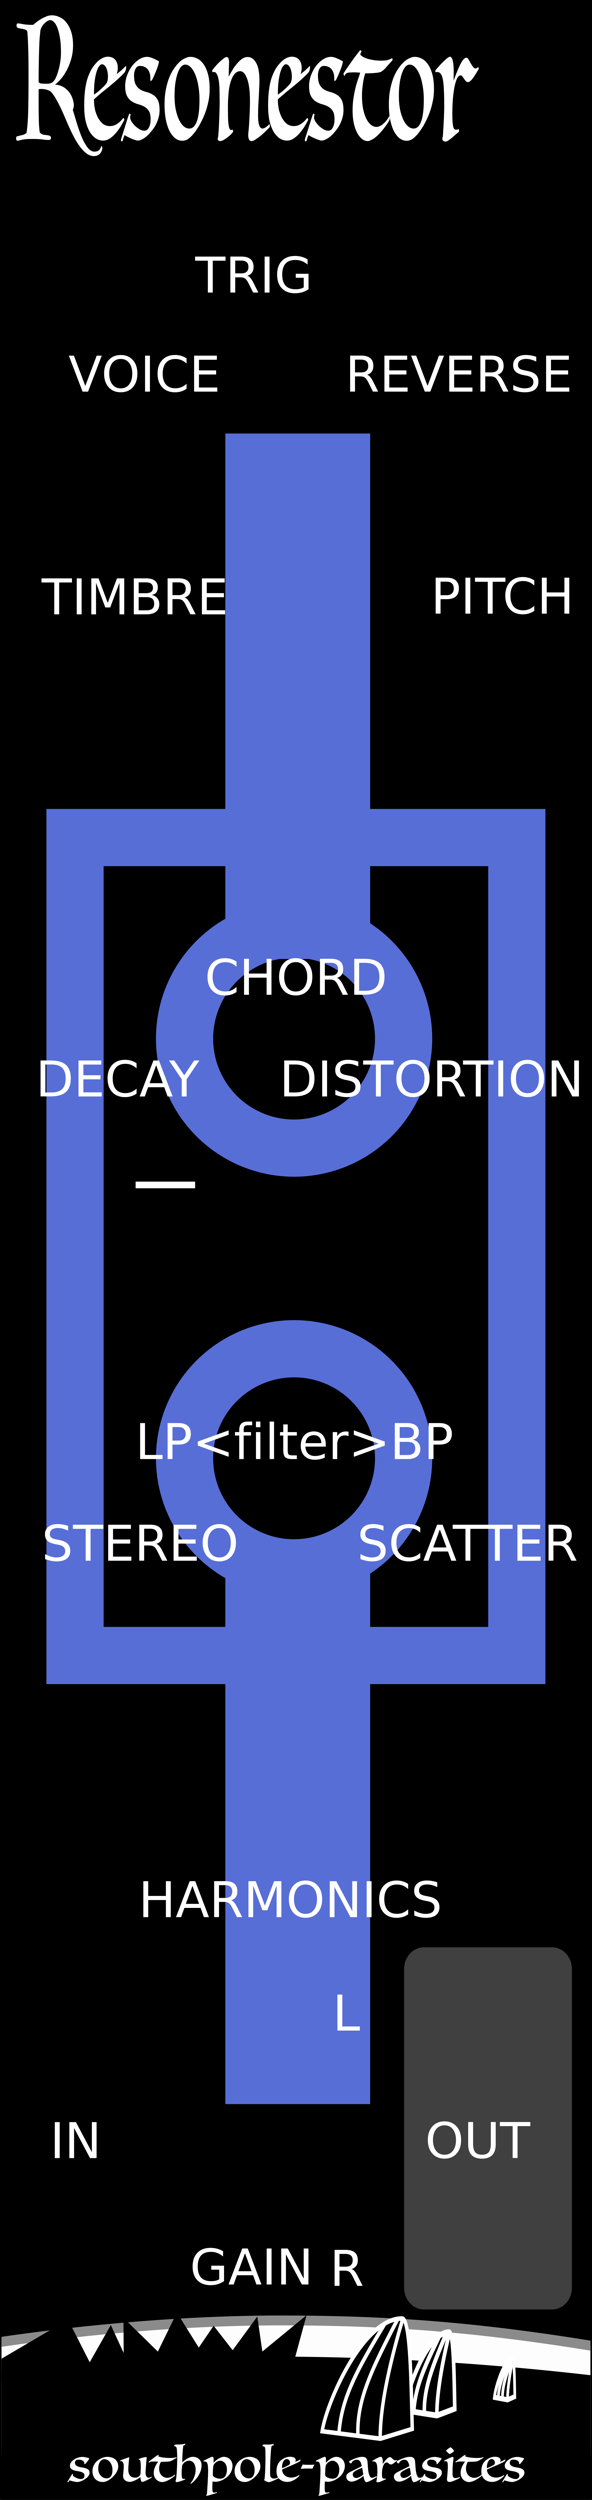 <svg xmlns="http://www.w3.org/2000/svg" xmlns:svg="http://www.w3.org/2000/svg" xmlns:xlink="http://www.w3.org/1999/xlink" id="svg8" width="90" height="380" version="1.1" viewBox="0 0 23.813 100.542"><rect x="0" y="0" width="23.813" height="100.542" fill="#333333" stroke="none"/><defs id="defs2"><clipPath id="clipPath4626" clipPathUnits="userSpaceOnUse"><rect style="opacity:1;fill:#1500ae;fill-opacity:1;stroke:none;stroke-width:1;stroke-miterlimit:4;stroke-dasharray:none;stroke-opacity:1" id="rect4628" width="120" height="101.823" x="173.658" y="-14.577"/></clipPath><clipPath id="clipPath4630" clipPathUnits="userSpaceOnUse"><rect style="opacity:1;fill:#1500ae;fill-opacity:1;stroke:none;stroke-width:1;stroke-miterlimit:4;stroke-dasharray:none;stroke-opacity:1" id="rect4632" width="31.75" height="26.941" x="0" y="274.579"/></clipPath><clipPath id="clipPath4634" clipPathUnits="userSpaceOnUse"><rect style="opacity:1;fill:#1500ae;fill-opacity:1;stroke:none;stroke-width:1;stroke-miterlimit:4;stroke-dasharray:none;stroke-opacity:1" id="rect4636" width="31.75" height="26.941" x="0" y="274.579"/></clipPath><clipPath id="clipPath4638" clipPathUnits="userSpaceOnUse"><rect style="opacity:1;fill:#1500ae;fill-opacity:1;stroke:none;stroke-width:1;stroke-miterlimit:4;stroke-dasharray:none;stroke-opacity:1" id="rect4640" width="133.152" height="112.983" x="216.698" y="-81.335"/></clipPath><clipPath id="clipPath4642" clipPathUnits="userSpaceOnUse"><rect style="opacity:1;fill:#1500ae;fill-opacity:1;stroke:none;stroke-width:1;stroke-miterlimit:4;stroke-dasharray:none;stroke-opacity:1" id="rect4644" width="31.75" height="26.941" x="0" y="274.579"/></clipPath><clipPath id="clipPath4646" clipPathUnits="userSpaceOnUse"><rect style="opacity:1;fill:#1500ae;fill-opacity:1;stroke:none;stroke-width:1;stroke-miterlimit:4;stroke-dasharray:none;stroke-opacity:1" id="rect4648" width="31.75" height="26.941" x="0" y="274.579"/></clipPath><clipPath id="clipPath5173" clipPathUnits="userSpaceOnUse"><rect style="opacity:1;fill:#fff;fill-opacity:1;stroke:gray;stroke-width:1.664;stroke-miterlimit:4;stroke-dasharray:none;stroke-opacity:1" id="rect5175" width="115.198" height="45.223" x="176.059" y="41.761"/></clipPath><clipPath id="clipPath5177" clipPathUnits="userSpaceOnUse"><rect style="opacity:1;fill:#fff;fill-opacity:1;stroke:gray;stroke-width:.388;stroke-miterlimit:4;stroke-dasharray:none;stroke-opacity:1" id="rect5179" width="23.689" height="11.965" x="4.03" y="289.485"/></clipPath><clipPath id="clipPath5181" clipPathUnits="userSpaceOnUse"><rect style="opacity:1;fill:#fff;fill-opacity:1;stroke:gray;stroke-width:.388;stroke-miterlimit:4;stroke-dasharray:none;stroke-opacity:1" id="rect5183" width="23.689" height="11.965" x="4.03" y="289.485"/></clipPath><clipPath id="clipPath5185" clipPathUnits="userSpaceOnUse"><rect style="opacity:1;fill:#fff;fill-opacity:1;stroke:gray;stroke-width:1.627;stroke-miterlimit:4;stroke-dasharray:none;stroke-opacity:1" id="rect5187" width="99.346" height="50.18" x="233.601" y="-18.821"/></clipPath><clipPath id="clipPath5189" clipPathUnits="userSpaceOnUse"><rect style="opacity:1;fill:#fff;fill-opacity:1;stroke:gray;stroke-width:.388;stroke-miterlimit:4;stroke-dasharray:none;stroke-opacity:1" id="rect5191" width="23.689" height="11.965" x="4.03" y="289.485"/></clipPath><clipPath id="clipPath5193" clipPathUnits="userSpaceOnUse"><rect style="opacity:1;fill:#fff;fill-opacity:1;stroke:gray;stroke-width:.388;stroke-miterlimit:4;stroke-dasharray:none;stroke-opacity:1" id="rect5195" width="23.689" height="11.965" x="4.03" y="289.485"/></clipPath><linearGradient id="linearGradient4189"><stop style="stop-color:#fff;stop-opacity:1" id="stop4191" offset="0"/><stop style="stop-color:#000;stop-opacity:0" id="stop4193" offset="1"/></linearGradient><linearGradient id="linearGradient5349"><stop style="stop-color:#fdfdfd;stop-opacity:1" id="stop5351" offset="0"/><stop style="stop-color:#fdfdfd;stop-opacity:1" id="stop5353" offset="1"/></linearGradient><radialGradient id="radialGradient5357" cx="285.494" cy="856.052" r="69.827" fx="285.494" fy="856.052" gradientTransform="matrix(0.422,0,0,0.027,-105.982,272.192)" gradientUnits="userSpaceOnUse" xlink:href="#linearGradient5349"/><linearGradient id="linearGradient4195" x1="268.967" x2="279.915" y1="830.884" y2="832.532" gradientTransform="matrix(0.265,0,0,0.265,-59.861,72.341)" gradientUnits="userSpaceOnUse" xlink:href="#linearGradient4189"/><clipPath id="clipPath4626-4" clipPathUnits="userSpaceOnUse"><rect id="rect4628-4" width="120" height="101.823" x="173.658" y="-14.577" style="opacity:1;fill:#1500ae;fill-opacity:1;stroke:none;stroke-width:1;stroke-miterlimit:4;stroke-dasharray:none;stroke-opacity:1"/></clipPath><clipPath id="clipPath4630-2" clipPathUnits="userSpaceOnUse"><rect id="rect4632-7" width="31.75" height="26.941" x="0" y="274.579" style="opacity:1;fill:#1500ae;fill-opacity:1;stroke:none;stroke-width:1;stroke-miterlimit:4;stroke-dasharray:none;stroke-opacity:1"/></clipPath><clipPath id="clipPath4634-5" clipPathUnits="userSpaceOnUse"><rect id="rect4636-0" width="31.75" height="26.941" x="0" y="274.579" style="opacity:1;fill:#1500ae;fill-opacity:1;stroke:none;stroke-width:1;stroke-miterlimit:4;stroke-dasharray:none;stroke-opacity:1"/></clipPath><clipPath id="clipPath4638-0" clipPathUnits="userSpaceOnUse"><rect id="rect4640-8" width="133.152" height="112.983" x="216.698" y="-81.335" style="opacity:1;fill:#1500ae;fill-opacity:1;stroke:none;stroke-width:1;stroke-miterlimit:4;stroke-dasharray:none;stroke-opacity:1"/></clipPath><clipPath id="clipPath4642-6" clipPathUnits="userSpaceOnUse"><rect id="rect4644-6" width="31.75" height="26.941" x="0" y="274.579" style="opacity:1;fill:#1500ae;fill-opacity:1;stroke:none;stroke-width:1;stroke-miterlimit:4;stroke-dasharray:none;stroke-opacity:1"/></clipPath><clipPath id="clipPath4646-1" clipPathUnits="userSpaceOnUse"><rect id="rect4648-5" width="31.75" height="26.941" x="0" y="274.579" style="opacity:1;fill:#1500ae;fill-opacity:1;stroke:none;stroke-width:1;stroke-miterlimit:4;stroke-dasharray:none;stroke-opacity:1"/></clipPath><clipPath id="clipPath5173-8" clipPathUnits="userSpaceOnUse"><rect id="rect5175-6" width="115.198" height="45.223" x="176.059" y="41.761" style="opacity:1;fill:#fff;fill-opacity:1;stroke:gray;stroke-width:1.664;stroke-miterlimit:4;stroke-dasharray:none;stroke-opacity:1"/></clipPath><clipPath id="clipPath5177-6" clipPathUnits="userSpaceOnUse"><rect id="rect5179-1" width="23.689" height="11.965" x="4.03" y="289.485" style="opacity:1;fill:#fff;fill-opacity:1;stroke:gray;stroke-width:.388;stroke-miterlimit:4;stroke-dasharray:none;stroke-opacity:1"/></clipPath><clipPath id="clipPath5181-0" clipPathUnits="userSpaceOnUse"><rect id="rect5183-3" width="23.689" height="11.965" x="4.03" y="289.485" style="opacity:1;fill:#fff;fill-opacity:1;stroke:gray;stroke-width:.388;stroke-miterlimit:4;stroke-dasharray:none;stroke-opacity:1"/></clipPath><clipPath id="clipPath5185-8" clipPathUnits="userSpaceOnUse"><rect id="rect5187-4" width="99.346" height="50.18" x="233.601" y="-18.821" style="opacity:1;fill:#fff;fill-opacity:1;stroke:gray;stroke-width:1.627;stroke-miterlimit:4;stroke-dasharray:none;stroke-opacity:1"/></clipPath><clipPath id="clipPath5189-8" clipPathUnits="userSpaceOnUse"><rect id="rect5191-5" width="23.689" height="11.965" x="4.03" y="289.485" style="opacity:1;fill:#fff;fill-opacity:1;stroke:gray;stroke-width:.388;stroke-miterlimit:4;stroke-dasharray:none;stroke-opacity:1"/></clipPath><clipPath id="clipPath5193-5" clipPathUnits="userSpaceOnUse"><rect id="rect5195-6" width="23.689" height="11.965" x="4.03" y="289.485" style="opacity:1;fill:#fff;fill-opacity:1;stroke:gray;stroke-width:.388;stroke-miterlimit:4;stroke-dasharray:none;stroke-opacity:1"/></clipPath></defs><g id="layer1" transform="translate(0,-196.458)" style="display:inline"><path style="opacity:1;fill:#000;fill-opacity:1;fill-rule:evenodd;stroke:none;stroke-width:.486;stroke-linecap:butt;stroke-linejoin:round;stroke-miterlimit:4;stroke-dasharray:none;stroke-dashoffset:0;stroke-opacity:1;paint-order:normal" id="rect817" d="m 0,196.458 23.813,0 0,100.542 -23.813,0 z"/><g id="g5401" transform="matrix(1.227,0,0,1.227,34.887,-47.04)" style="stroke:#576ed7;stroke-opacity:1"><rect id="rect5382" width="14.483" height="26.811" x="-25.973" y="225.903" ry="0" style="fill:none;fill-opacity:1;stroke:#576ed7;stroke-width:1.875;stroke-miterlimit:4;stroke-dasharray:none;stroke-opacity:1"/><ellipse id="path5384" cx="-18.792" cy="246.25" rx="3.591" ry="3.591" style="fill:none;fill-opacity:1;stroke:#576ed7;stroke-width:1.875;stroke-miterlimit:4;stroke-dasharray:none;stroke-opacity:1"/><ellipse style="fill:none;fill-opacity:1;stroke:#576ed7;stroke-width:1.875;stroke-miterlimit:4;stroke-dasharray:none;stroke-opacity:1" id="ellipse5386" cx="-18.792" cy="232.492" rx="3.591" ry="3.591"/><rect id="rect5388" width="2.873" height="16.52" x="-20.108" y="249.961" style="fill:#576ed7;fill-opacity:1;stroke:#576ed7;stroke-width:1.875;stroke-miterlimit:4;stroke-dasharray:none;stroke-opacity:1"/><rect style="fill:#576ed7;fill-opacity:1;stroke:#576ed7;stroke-width:1.875;stroke-miterlimit:4;stroke-dasharray:none;stroke-opacity:1" id="rect5399" width="2.873" height="15.35" x="-20.108" y="213.596"/></g><path style="opacity:1;fill:#404040;fill-opacity:1;stroke:none;stroke-width:.254;stroke-miterlimit:4;stroke-dasharray:none;stroke-opacity:1" id="rect6715" d="m 17.061,274.775 5.138,0 c 0.446,0 0.806,0.39 0.806,0.874 l 0,12.82 c 0,0.484 -0.359,0.874 -0.806,0.874 l -5.138,0 c -0.446,0 -0.806,-0.39 -0.806,-0.874 l 0,-12.82 c 0,-0.484 0.359,-0.874 0.806,-0.874 z"/><g style="font-size:1.984px;display:inline;opacity:1;fill:#fff;fill-opacity:1;stroke:none;stroke-width:1;stroke-miterlimit:4;stroke-dasharray:none;stroke-opacity:1" id="text5013" transform="translate(4.457,-22.56)"><path id="path5151" d="m 13.264,242.412 0,0.544 0.246,0 q 0.137,0 0.211,-0.071 0.075,-0.071 0.075,-0.202 0,-0.13 -0.075,-0.201 -0.075,-0.071 -0.211,-0.071 l -0.246,0 z m -0.196,-0.161 0.442,0 q 0.243,0 0.367,0.11 0.125,0.109 0.125,0.322 0,0.214 -0.125,0.324 -0.124,0.109 -0.367,0.109 l -0.246,0 0,0.581 -0.196,0 0,-1.447 z"/><path id="path5153" d="m 14.265,242.251 0.196,0 0,1.447 -0.196,0 0,-1.447 z"/><path id="path5155" d="m 14.65,242.251 1.224,0 0,0.165 -0.514,0 0,1.282 -0.197,0 0,-1.282 -0.514,0 0,-0.165 z"/><path id="path5157" d="m 17.035,242.362 0,0.206 q -0.099,-0.092 -0.211,-0.138 -0.111,-0.045 -0.237,-0.045 -0.248,0 -0.38,0.152 -0.132,0.151 -0.132,0.438 0,0.286 0.132,0.438 0.132,0.151 0.38,0.151 0.126,0 0.237,-0.045 0.112,-0.045 0.211,-0.138 l 0,0.204 q -0.103,0.07 -0.218,0.105 -0.114,0.035 -0.242,0.035 -0.328,0 -0.517,-0.201 -0.189,-0.202 -0.189,-0.549 0,-0.349 0.189,-0.549 0.189,-0.202 0.517,-0.202 0.13,0 0.244,0.035 0.115,0.034 0.216,0.103 z"/><path id="path5159" d="m 17.339,242.251 0.196,0 0,0.593 0.711,0 0,-0.593 0.196,0 0,1.447 -0.196,0 0,-0.689 -0.711,0 0,0.689 -0.196,0 0,-1.447 z"/></g><path id="path5216" d="m 13.573,276.678 0.196,0 0,1.282 0.704,0 0,0.165 -0.9,0 0,-1.447 z" style="font-size:medium;fill:#fff;fill-opacity:1;stroke:none;stroke-width:1;stroke-miterlimit:4;stroke-dasharray:none;stroke-opacity:1"/><g style="font-size:1.984px;display:inline;opacity:1;fill:#fff;fill-opacity:1;stroke:none;stroke-width:1;stroke-miterlimit:4;stroke-dasharray:none;stroke-opacity:1" id="text5316" transform="translate(-3.175,-2.117)"><path id="path5418" d="m 11.023,208.894 1.224,0 0,0.165 -0.514,0 0,1.282 -0.197,0 0,-1.282 -0.514,0 0,-0.165 z"/><path id="path5420" d="m 13.127,209.663 q 0.063,0.021 0.122,0.091 0.06,0.07 0.12,0.192 l 0.199,0.395 -0.21,0 -0.185,-0.371 q -0.072,-0.145 -0.14,-0.193 -0.067,-0.048 -0.183,-0.048 l -0.213,0 0,0.611 -0.196,0 0,-1.447 0.442,0 q 0.248,0 0.37,0.104 0.122,0.104 0.122,0.313 0,0.137 -0.064,0.227 -0.063,0.09 -0.184,0.125 z m -0.49,-0.608 0,0.514 0.246,0 q 0.141,0 0.213,-0.065 0.073,-0.066 0.073,-0.193 0,-0.127 -0.073,-0.191 -0.072,-0.065 -0.213,-0.065 l -0.246,0 z"/><path id="path5423" d="m 13.82,208.894 0.196,0 0,1.447 -0.196,0 0,-1.447 z"/><path id="path5425" d="m 15.392,210.135 0,-0.389 -0.32,0 0,-0.161 0.514,0 0,0.621 q -0.113,0.08 -0.25,0.122 -0.137,0.041 -0.292,0.041 -0.339,0 -0.531,-0.198 -0.191,-0.199 -0.191,-0.552 0,-0.355 0.191,-0.552 0.192,-0.199 0.531,-0.199 0.141,0 0.268,0.035 0.128,0.035 0.235,0.103 l 0,0.208 q -0.109,-0.092 -0.231,-0.139 -0.122,-0.046 -0.257,-0.046 -0.265,0 -0.399,0.148 -0.133,0.148 -0.133,0.442 0,0.293 0.133,0.441 0.134,0.148 0.399,0.148 0.104,0 0.185,-0.017 0.081,-0.018 0.146,-0.056 z"/></g><g style="font-size:1.984px;opacity:1;fill:#fff;fill-opacity:1;stroke:none;stroke-width:1;stroke-miterlimit:4;stroke-dasharray:none;stroke-opacity:1" id="text5428" transform="translate(-5.946,-5.657)"><path id="path5433" d="m 20.716,217.186 q 0.063,0.021 0.122,0.091 0.06,0.07 0.12,0.192 l 0.199,0.395 -0.21,0 -0.185,-0.371 q -0.072,-0.145 -0.14,-0.193 -0.067,-0.048 -0.183,-0.048 l -0.213,0 0,0.611 -0.196,0 0,-1.447 0.442,0 q 0.248,0 0.37,0.104 0.122,0.104 0.122,0.313 0,0.137 -0.064,0.227 -0.063,0.09 -0.184,0.125 z m -0.49,-0.608 0,0.514 0.246,0 q 0.141,0 0.213,-0.065 0.073,-0.066 0.073,-0.193 0,-0.127 -0.073,-0.191 -0.072,-0.065 -0.213,-0.065 l -0.246,0 z"/><path id="path5435" d="m 21.409,216.418 0.915,0 0,0.165 -0.719,0 0,0.428 0.689,0 0,0.165 -0.689,0 0,0.524 0.736,0 0,0.165 -0.932,0 0,-1.447 z"/><path id="path5437" d="m 23.034,217.864 -0.552,-1.447 0.204,0 0.458,1.218 0.459,-1.218 0.203,0 -0.551,1.447 -0.222,0 z"/><path id="path5439" d="m 24.018,216.418 0.915,0 0,0.165 -0.719,0 0,0.428 0.689,0 0,0.165 -0.689,0 0,0.524 0.736,0 0,0.165 -0.932,0 0,-1.447 z"/><path id="path5441" d="m 25.956,217.186 q 0.063,0.021 0.122,0.091 0.06,0.07 0.12,0.192 l 0.199,0.395 -0.21,0 -0.185,-0.371 q -0.072,-0.145 -0.14,-0.193 -0.067,-0.048 -0.183,-0.048 l -0.213,0 0,0.611 -0.196,0 0,-1.447 0.442,0 q 0.248,0 0.37,0.104 0.122,0.104 0.122,0.313 0,0.137 -0.064,0.227 -0.063,0.09 -0.184,0.125 z m -0.49,-0.608 0,0.514 0.246,0 q 0.141,0 0.213,-0.065 0.073,-0.066 0.073,-0.193 0,-0.127 -0.073,-0.191 -0.072,-0.065 -0.213,-0.065 l -0.246,0 z"/><path id="path5443" d="m 27.516,216.465 0,0.191 q -0.111,-0.053 -0.21,-0.08 -0.099,-0.026 -0.191,-0.026 -0.16,0 -0.247,0.062 -0.086,0.062 -0.086,0.176 0,0.096 0.057,0.145 0.058,0.049 0.219,0.079 l 0.118,0.024 q 0.219,0.042 0.323,0.147 0.105,0.105 0.105,0.281 0,0.21 -0.141,0.319 -0.14,0.109 -0.413,0.109 -0.103,0 -0.219,-0.023 -0.115,-0.023 -0.239,-0.069 l 0,-0.202 q 0.119,0.067 0.234,0.101 0.114,0.034 0.225,0.034 0.168,0 0.259,-0.066 0.091,-0.066 0.091,-0.188 0,-0.107 -0.066,-0.167 -0.065,-0.06 -0.214,-0.09 l -0.119,-0.023 q -0.219,-0.044 -0.317,-0.137 -0.098,-0.093 -0.098,-0.259 0,-0.192 0.135,-0.302 0.136,-0.11 0.373,-0.11 0.102,0 0.207,0.018 0.106,0.018 0.216,0.055 z"/><path id="path5445" d="m 27.913,216.418 0.915,0 0,0.165 -0.719,0 0,0.428 0.689,0 0,0.165 -0.689,0 0,0.524 0.736,0 0,0.165 -0.932,0 0,-1.447 z"/></g><g style="font-size:1.984px;fill:#fff;fill-opacity:1;stroke:none;stroke-width:.4;stroke-miterlimit:4;stroke-dasharray:none;stroke-opacity:1" id="text5860"><path id="path4762" d="m 9.513,235.132 0,0.206 q -0.099,-0.092 -0.211,-0.138 -0.111,-0.045 -0.237,-0.045 -0.248,0 -0.38,0.152 -0.132,0.151 -0.132,0.438 0,0.286 0.132,0.438 0.132,0.151 0.38,0.151 0.126,0 0.237,-0.045 0.112,-0.045 0.211,-0.138 l 0,0.204 q -0.103,0.07 -0.218,0.105 -0.114,0.035 -0.242,0.035 -0.328,0 -0.517,-0.201 -0.189,-0.202 -0.189,-0.549 0,-0.349 0.189,-0.549 0.189,-0.202 0.517,-0.202 0.13,0 0.244,0.035 0.115,0.034 0.216,0.103 z"/><path id="path4764" d="m 9.817,235.02 0.196,0 0,0.593 0.711,0 0,-0.593 0.196,0 0,1.447 -0.196,0 0,-0.689 -0.711,0 0,0.689 -0.196,0 0,-1.447 z"/><path id="path4766" d="m 11.896,235.153 q -0.213,0 -0.339,0.159 -0.125,0.159 -0.125,0.433 0,0.273 0.125,0.432 0.126,0.159 0.339,0.159 0.213,0 0.337,-0.159 0.125,-0.159 0.125,-0.432 0,-0.274 -0.125,-0.433 -0.124,-0.159 -0.337,-0.159 z m 0,-0.159 q 0.304,0 0.486,0.204 0.182,0.203 0.182,0.546 0,0.342 -0.182,0.546 -0.182,0.203 -0.486,0.203 -0.305,0 -0.488,-0.203 -0.182,-0.203 -0.182,-0.546 0,-0.343 0.182,-0.546 0.183,-0.204 0.488,-0.204 z"/><path id="path4768" d="m 13.557,235.789 q 0.063,0.021 0.122,0.091 0.06,0.07 0.12,0.192 l 0.199,0.395 -0.21,0 -0.185,-0.371 q -0.072,-0.145 -0.14,-0.193 -0.067,-0.048 -0.183,-0.048 l -0.213,0 0,0.611 -0.196,0 0,-1.447 0.442,0 q 0.248,0 0.37,0.104 0.122,0.104 0.122,0.313 0,0.137 -0.064,0.227 -0.063,0.09 -0.184,0.125 z m -0.49,-0.608 0,0.514 0.246,0 q 0.141,0 0.213,-0.065 0.073,-0.066 0.073,-0.193 0,-0.127 -0.073,-0.191 -0.072,-0.065 -0.213,-0.065 l -0.246,0 z"/><path id="path4770" d="m 14.446,235.181 0,1.125 0.236,0 q 0.299,0 0.438,-0.136 0.14,-0.136 0.14,-0.428 0,-0.291 -0.14,-0.425 -0.139,-0.136 -0.438,-0.136 l -0.236,0 z m -0.196,-0.161 0.402,0 q 0.421,0 0.617,0.175 0.197,0.174 0.197,0.546 0,0.374 -0.198,0.549 -0.198,0.175 -0.616,0.175 l -0.402,0 0,-1.447 z"/></g><g style="font-size:1.984px;fill:#fff;fill-opacity:1;stroke:none;stroke-width:.4;stroke-miterlimit:4;stroke-dasharray:none;stroke-opacity:1" id="text5864"><path id="path4773" d="m 1.67,219.719 1.224,0 0,0.165 -0.514,0 0,1.282 -0.197,0 0,-1.282 -0.514,0 0,-0.165 z"/><path id="path4775" d="m 3.087,219.719 0.196,0 0,1.447 -0.196,0 0,-1.447 z"/><path id="path4777" d="m 3.673,219.719 0.292,0 0.369,0.984 0.371,-0.984 0.292,0 0,1.447 -0.191,0 0,-1.27 -0.373,0.992 -0.197,0 -0.373,-0.992 0,1.27 -0.19,0 0,-1.447 z"/><path id="path4779" d="m 5.578,220.474 0,0.53 0.314,0 q 0.158,0 0.234,-0.065 0.077,-0.066 0.077,-0.201 0,-0.136 -0.077,-0.2 -0.076,-0.065 -0.234,-0.065 l -0.314,0 z m 0,-0.595 0,0.436 0.29,0 q 0.143,0 0.213,-0.053 0.071,-0.054 0.071,-0.165 0,-0.109 -0.071,-0.164 -0.07,-0.054 -0.213,-0.054 l -0.29,0 z m -0.196,-0.161 0.5,0 q 0.224,0 0.345,0.093 0.121,0.093 0.121,0.265 0,0.133 -0.062,0.211 -0.062,0.079 -0.182,0.098 0.144,0.031 0.224,0.13 0.08,0.098 0.08,0.245 0,0.194 -0.132,0.299 -0.132,0.106 -0.375,0.106 l -0.519,0 0,-1.447 z"/><path id="path4781" d="m 7.428,220.487 q 0.063,0.021 0.122,0.091 0.06,0.07 0.12,0.192 l 0.199,0.395 -0.21,0 -0.185,-0.371 q -0.072,-0.145 -0.14,-0.193 -0.067,-0.048 -0.183,-0.048 l -0.213,0 0,0.611 -0.196,0 0,-1.447 0.442,0 q 0.248,0 0.37,0.104 0.122,0.104 0.122,0.313 0,0.137 -0.064,0.227 -0.063,0.09 -0.184,0.125 z m -0.49,-0.608 0,0.514 0.246,0 q 0.141,0 0.213,-0.065 0.073,-0.066 0.073,-0.193 0,-0.127 -0.073,-0.191 -0.072,-0.065 -0.213,-0.065 l -0.246,0 z"/><path id="path4783" d="m 8.122,219.719 0.915,0 0,0.165 -0.719,0 0,0.428 0.689,0 0,0.165 -0.689,0 0,0.524 0.736,0 0,0.165 -0.932,0 0,-1.447 z"/></g><g style="font-size:1.984px;fill:#fff;fill-opacity:1;stroke:none;stroke-width:.4;stroke-miterlimit:4;stroke-dasharray:none;stroke-opacity:1" id="text5868"><path id="path4786" d="m 1.827,239.27 0,1.125 0.236,0 q 0.299,0 0.438,-0.136 0.14,-0.136 0.14,-0.428 0,-0.291 -0.14,-0.425 -0.139,-0.136 -0.438,-0.136 l -0.236,0 z m -0.196,-0.161 0.402,0 q 0.421,0 0.617,0.175 0.197,0.174 0.197,0.546 0,0.374 -0.198,0.549 -0.198,0.175 -0.616,0.175 l -0.402,0 0,-1.447 z"/><path id="path4788" d="m 3.158,239.109 0.915,0 0,0.165 -0.719,0 0,0.428 0.689,0 0,0.165 -0.689,0 0,0.524 0.736,0 0,0.165 -0.932,0 0,-1.447 z"/><path id="path4790" d="m 5.493,239.22 0,0.206 q -0.099,-0.092 -0.211,-0.138 -0.111,-0.045 -0.237,-0.045 -0.248,0 -0.38,0.152 -0.132,0.151 -0.132,0.438 0,0.286 0.132,0.438 0.132,0.151 0.38,0.151 0.126,0 0.237,-0.045 0.112,-0.045 0.211,-0.138 l 0,0.204 q -0.103,0.07 -0.218,0.105 -0.114,0.035 -0.242,0.035 -0.328,0 -0.517,-0.201 -0.189,-0.202 -0.189,-0.549 0,-0.349 0.189,-0.549 0.189,-0.202 0.517,-0.202 0.13,0 0.244,0.035 0.115,0.034 0.216,0.103 z"/><path id="path4792" d="m 6.281,239.302 -0.265,0.72 0.532,0 -0.266,-0.72 z m -0.11,-0.193 0.222,0 0.551,1.447 -0.203,0 -0.132,-0.371 -0.652,0 -0.132,0.371 -0.206,0 0.552,-1.447 z"/><path id="path4794" d="m 6.8,239.109 0.21,0 0.401,0.595 0.398,-0.595 0.21,0 -0.512,0.758 0,0.689 -0.197,0 0,-0.689 -0.512,-0.758 z"/></g><g style="font-size:1.984px;fill:#fff;fill-opacity:1;stroke:none;stroke-width:.4;stroke-miterlimit:4;stroke-dasharray:none;stroke-opacity:1" id="text5876"><path id="path4814" d="m 5.637,253.692 0.196,0 0,1.282 0.704,0 0,0.165 -0.9,0 0,-1.447 z"/><path id="path4816" d="m 6.938,253.853 0,0.544 0.246,0 q 0.137,0 0.211,-0.071 0.075,-0.071 0.075,-0.202 0,-0.13 -0.075,-0.201 -0.075,-0.071 -0.211,-0.071 l -0.246,0 z m -0.196,-0.161 0.442,0 q 0.243,0 0.367,0.11 0.125,0.109 0.125,0.322 0,0.214 -0.125,0.324 -0.124,0.109 -0.367,0.109 l -0.246,0 0,0.581 -0.196,0 0,-1.447 z"/><path id="path4818" d="m 9.197,254.162 -1,0.356 1,0.354 0,0.176 -1.242,-0.451 0,-0.161 1.242,-0.451 0,0.176 z"/><path id="path4820" d="m 10.144,253.631 0,0.148 -0.171,0 q -0.096,0 -0.134,0.039 -0.037,0.039 -0.037,0.14 l 0,0.096 0.294,0 0,0.139 -0.294,0 0,0.947 -0.179,0 0,-0.947 -0.171,0 0,-0.139 0.171,0 0,-0.076 q 0,-0.181 0.084,-0.264 0.084,-0.083 0.267,-0.083 l 0.169,0 z"/><path id="path4822" d="m 10.296,254.054 0.178,0 0,1.085 -0.178,0 0,-1.085 z m 0,-0.422 0.178,0 0,0.226 -0.178,0 0,-0.226 z"/><path id="path4824" d="m 10.846,253.631 0.178,0 0,1.508 -0.178,0 0,-1.508 z"/><path id="path4826" d="m 11.573,253.746 0,0.308 0.367,0 0,0.139 -0.367,0 0,0.589 q 0,0.133 0.036,0.171 0.037,0.038 0.148,0.038 l 0.183,0 0,0.149 -0.183,0 q -0.206,0 -0.285,-0.077 -0.078,-0.077 -0.078,-0.281 l 0,-0.589 -0.131,0 0,-0.139 0.131,0 0,-0.308 0.179,0 z"/><path id="path4828" d="m 13.104,254.552 0,0.087 -0.82,0 q 0.012,0.184 0.11,0.281 0.1,0.096 0.277,0.096 0.103,0 0.199,-0.025 0.097,-0.025 0.192,-0.076 l 0,0.169 q -0.096,0.041 -0.197,0.062 -0.101,0.021 -0.204,0.021 -0.26,0 -0.412,-0.151 -0.151,-0.151 -0.151,-0.409 0,-0.266 0.143,-0.422 0.144,-0.157 0.389,-0.157 0.219,0 0.346,0.141 0.128,0.14 0.128,0.383 z m -0.178,-0.052 q -0.002,-0.146 -0.082,-0.234 -0.079,-0.087 -0.211,-0.087 -0.149,0 -0.239,0.084 -0.089,0.084 -0.103,0.237 l 0.636,-9.7e-4 z"/><path id="path4830" d="m 14.021,254.221 q -0.03,-0.017 -0.066,-0.025 -0.035,-0.009 -0.078,-0.009 -0.151,0 -0.233,0.099 -0.08,0.098 -0.08,0.282 l 0,0.572 -0.179,0 0,-1.085 0.179,0 0,0.169 q 0.056,-0.099 0.146,-0.146 0.09,-0.049 0.219,-0.049 0.018,0 0.041,0.003 0.022,0.002 0.049,0.007 l 9.68e-4,0.183 z"/><path id="path4832" d="m 14.234,254.162 0,-0.176 1.242,0.451 0,0.161 -1.242,0.451 0,-0.176 0.998,-0.354 -0.998,-0.356 z"/><path id="path4834" d="m 16.077,254.448 0,0.53 0.314,0 q 0.158,0 0.234,-0.065 0.077,-0.066 0.077,-0.201 0,-0.136 -0.077,-0.2 -0.076,-0.065 -0.234,-0.065 l -0.314,0 z m 0,-0.595 0,0.436 0.29,0 q 0.143,0 0.213,-0.053 0.071,-0.054 0.071,-0.165 0,-0.109 -0.071,-0.164 -0.07,-0.054 -0.213,-0.054 l -0.29,0 z m -0.196,-0.161 0.5,0 q 0.224,0 0.345,0.093 0.121,0.093 0.121,0.265 0,0.133 -0.062,0.211 -0.062,0.079 -0.182,0.098 0.144,0.031 0.224,0.13 0.08,0.098 0.08,0.245 0,0.194 -0.132,0.299 -0.132,0.106 -0.375,0.106 l -0.519,0 0,-1.447 z"/><path id="path4836" d="m 17.437,253.853 0,0.544 0.246,0 q 0.137,0 0.211,-0.071 0.075,-0.071 0.075,-0.202 0,-0.13 -0.075,-0.201 -0.075,-0.071 -0.211,-0.071 l -0.246,0 z m -0.196,-0.161 0.442,0 q 0.243,0 0.367,0.11 0.125,0.109 0.125,0.322 0,0.214 -0.125,0.324 -0.124,0.109 -0.367,0.109 l -0.246,0 0,0.581 -0.196,0 0,-1.447 z"/></g><g style="font-size:1.984px;fill:#fff;fill-opacity:1;stroke:none;stroke-width:.4;stroke-miterlimit:4;stroke-dasharray:none;stroke-opacity:1" id="text5880"><path id="path4839" d="m 2.738,257.828 0,0.191 q -0.111,-0.053 -0.21,-0.08 -0.099,-0.026 -0.191,-0.026 -0.16,0 -0.247,0.062 -0.086,0.062 -0.086,0.176 0,0.096 0.057,0.145 0.058,0.049 0.219,0.079 l 0.118,0.024 q 0.219,0.042 0.323,0.147 0.105,0.105 0.105,0.281 0,0.21 -0.141,0.319 -0.14,0.109 -0.413,0.109 -0.103,0 -0.219,-0.023 -0.115,-0.023 -0.239,-0.069 l 0,-0.202 q 0.119,0.067 0.234,0.101 0.114,0.034 0.225,0.034 0.168,0 0.259,-0.066 0.091,-0.066 0.091,-0.188 0,-0.107 -0.066,-0.167 -0.065,-0.06 -0.214,-0.09 l -0.119,-0.023 q -0.219,-0.044 -0.317,-0.137 -0.098,-0.093 -0.098,-0.259 0,-0.192 0.135,-0.302 0.136,-0.11 0.373,-0.11 0.102,0 0.207,0.018 0.106,0.018 0.216,0.055 z"/><path id="path4841" d="m 2.933,257.781 1.224,0 0,0.165 -0.514,0 0,1.282 -0.197,0 0,-1.282 -0.514,0 0,-0.165 z"/><path id="path4843" d="m 4.351,257.781 0.915,0 0,0.165 -0.719,0 0,0.428 0.689,0 0,0.165 -0.689,0 0,0.524 0.736,0 0,0.165 -0.932,0 0,-1.447 z"/><path id="path4845" d="m 6.289,258.549 q 0.063,0.021 0.122,0.091 0.06,0.07 0.12,0.192 l 0.199,0.395 -0.21,0 -0.185,-0.371 q -0.072,-0.145 -0.14,-0.193 -0.067,-0.048 -0.183,-0.048 l -0.213,0 0,0.611 -0.196,0 0,-1.447 0.442,0 q 0.248,0 0.37,0.104 0.122,0.104 0.122,0.313 0,0.137 -0.064,0.227 -0.063,0.09 -0.184,0.125 z m -0.49,-0.608 0,0.514 0.246,0 q 0.141,0 0.213,-0.065 0.073,-0.066 0.073,-0.193 0,-0.127 -0.073,-0.191 -0.072,-0.065 -0.213,-0.065 l -0.246,0 z"/><path id="path4847" d="m 6.983,257.781 0.915,0 0,0.165 -0.719,0 0,0.428 0.689,0 0,0.165 -0.689,0 0,0.524 0.736,0 0,0.165 -0.932,0 0,-1.447 z"/><path id="path4849" d="m 8.822,257.914 q -0.213,0 -0.339,0.159 -0.125,0.159 -0.125,0.433 0,0.273 0.125,0.432 0.126,0.159 0.339,0.159 0.213,0 0.337,-0.159 0.125,-0.159 0.125,-0.432 0,-0.274 -0.125,-0.433 -0.124,-0.159 -0.337,-0.159 z m 0,-0.159 q 0.304,0 0.486,0.204 0.182,0.203 0.182,0.546 0,0.342 -0.182,0.546 -0.182,0.203 -0.486,0.203 -0.305,0 -0.488,-0.203 -0.182,-0.203 -0.182,-0.546 0,-0.343 0.182,-0.546 0.183,-0.204 0.488,-0.204 z"/></g><g style="font-size:1.984px;fill:#fff;fill-opacity:1;stroke:none;stroke-width:.4;stroke-miterlimit:4;stroke-dasharray:none;stroke-opacity:1" id="text5884"><path id="path4852" d="m 15.425,257.828 0,0.191 q -0.111,-0.053 -0.21,-0.08 -0.099,-0.026 -0.191,-0.026 -0.16,0 -0.247,0.062 -0.086,0.062 -0.086,0.176 0,0.096 0.057,0.145 0.058,0.049 0.219,0.079 l 0.118,0.024 q 0.219,0.042 0.323,0.147 0.105,0.105 0.105,0.281 0,0.21 -0.141,0.319 -0.14,0.109 -0.413,0.109 -0.103,0 -0.219,-0.023 -0.115,-0.023 -0.239,-0.069 l 0,-0.202 q 0.119,0.067 0.234,0.101 0.114,0.034 0.225,0.034 0.168,0 0.259,-0.066 0.091,-0.066 0.091,-0.188 0,-0.107 -0.066,-0.167 -0.065,-0.06 -0.214,-0.09 l -0.119,-0.023 q -0.219,-0.044 -0.317,-0.137 -0.098,-0.093 -0.098,-0.259 0,-0.192 0.135,-0.302 0.136,-0.11 0.373,-0.11 0.102,0 0.207,0.018 0.106,0.018 0.216,0.055 z"/><path id="path4854" d="m 16.905,257.892 0,0.206 q -0.099,-0.092 -0.211,-0.138 -0.111,-0.045 -0.237,-0.045 -0.248,0 -0.38,0.152 -0.132,0.151 -0.132,0.438 0,0.286 0.132,0.438 0.132,0.151 0.38,0.151 0.126,0 0.237,-0.045 0.112,-0.045 0.211,-0.138 l 0,0.204 q -0.103,0.07 -0.218,0.105 -0.114,0.035 -0.242,0.035 -0.328,0 -0.517,-0.201 -0.189,-0.202 -0.189,-0.549 0,-0.349 0.189,-0.549 0.189,-0.202 0.517,-0.202 0.13,0 0.244,0.035 0.115,0.034 0.216,0.103 z"/><path id="path4856" d="m 17.692,257.974 -0.265,0.72 0.532,0 -0.266,-0.72 z m -0.11,-0.193 0.222,0 0.551,1.447 -0.203,0 -0.132,-0.371 -0.652,0 -0.132,0.371 -0.206,0 0.552,-1.447 z"/><path id="path4858" d="m 18.21,257.781 1.224,0 0,0.165 -0.514,0 0,1.282 -0.197,0 0,-1.282 -0.514,0 0,-0.165 z"/><path id="path4860" d="m 19.394,257.781 1.224,0 0,0.165 -0.514,0 0,1.282 -0.197,0 0,-1.282 -0.514,0 0,-0.165 z"/><path id="path4862" d="m 20.813,257.781 0.915,0 0,0.165 -0.719,0 0,0.428 0.689,0 0,0.165 -0.689,0 0,0.524 0.736,0 0,0.165 -0.932,0 0,-1.447 z"/><path id="path4864" d="m 22.751,258.549 q 0.063,0.021 0.122,0.091 0.06,0.07 0.12,0.192 l 0.199,0.395 -0.21,0 -0.185,-0.371 q -0.072,-0.145 -0.14,-0.193 -0.067,-0.048 -0.183,-0.048 l -0.213,0 0,0.611 -0.196,0 0,-1.447 0.442,0 q 0.248,0 0.37,0.104 0.122,0.104 0.122,0.313 0,0.137 -0.064,0.227 -0.063,0.09 -0.184,0.125 z m -0.49,-0.608 0,0.514 0.246,0 q 0.141,0 0.213,-0.065 0.073,-0.066 0.073,-0.193 0,-0.127 -0.073,-0.191 -0.072,-0.065 -0.213,-0.065 l -0.246,0 z"/></g><g style="font-size:1.984px;fill:#fff;fill-opacity:1;stroke:none;stroke-width:.4;stroke-miterlimit:4;stroke-dasharray:none;stroke-opacity:1" id="text4486"><path id="path4867" d="m 5.766,272.117 0.196,0 0,0.593 0.711,0 0,-0.593 0.196,0 0,1.447 -0.196,0 0,-0.689 -0.711,0 0,0.689 -0.196,0 0,-1.447 z"/><path id="path4869" d="m 7.741,272.309 -0.265,0.72 0.532,0 -0.266,-0.72 z m -0.11,-0.193 0.222,0 0.551,1.447 -0.203,0 -0.132,-0.371 -0.652,0 -0.132,0.371 -0.206,0 0.552,-1.447 z"/><path id="path4871" d="m 9.3,272.885 q 0.063,0.021 0.122,0.091 0.06,0.07 0.12,0.192 l 0.199,0.395 -0.21,0 -0.185,-0.371 q -0.072,-0.145 -0.14,-0.193 -0.067,-0.048 -0.183,-0.048 l -0.213,0 0,0.611 -0.196,0 0,-1.447 0.442,0 q 0.248,0 0.37,0.104 0.122,0.104 0.122,0.313 0,0.137 -0.064,0.227 -0.063,0.09 -0.184,0.125 z m -0.49,-0.608 0,0.514 0.246,0 q 0.141,0 0.213,-0.065 0.073,-0.066 0.073,-0.193 0,-0.127 -0.073,-0.191 -0.072,-0.065 -0.213,-0.065 l -0.246,0 z"/><path id="path4873" d="m 9.994,272.117 0.292,0 0.369,0.984 0.371,-0.984 0.292,0 0,1.447 -0.191,0 0,-1.27 -0.373,0.992 -0.197,0 -0.373,-0.992 0,1.27 -0.19,0 0,-1.447 z"/><path id="path4875" d="m 12.29,272.249 q -0.213,0 -0.339,0.159 -0.125,0.159 -0.125,0.433 0,0.273 0.125,0.432 0.126,0.159 0.339,0.159 0.213,0 0.337,-0.159 0.125,-0.159 0.125,-0.432 0,-0.274 -0.125,-0.433 -0.124,-0.159 -0.337,-0.159 z m 0,-0.159 q 0.304,0 0.486,0.204 0.182,0.203 0.182,0.546 0,0.342 -0.182,0.546 -0.182,0.203 -0.486,0.203 -0.305,0 -0.488,-0.203 -0.182,-0.203 -0.182,-0.546 0,-0.343 0.182,-0.546 0.183,-0.204 0.488,-0.204 z"/><path id="path4877" d="m 13.265,272.117 0.264,0 0.641,1.21 0,-1.21 0.19,0 0,1.447 -0.264,0 -0.641,-1.21 0,1.21 -0.19,0 0,-1.447 z"/><path id="path4879" d="m 14.749,272.117 0.196,0 0,1.447 -0.196,0 0,-1.447 z"/><path id="path4881" d="m 16.418,272.228 0,0.206 q -0.099,-0.092 -0.211,-0.138 -0.111,-0.045 -0.237,-0.045 -0.248,0 -0.38,0.152 -0.132,0.151 -0.132,0.438 0,0.286 0.132,0.438 0.132,0.151 0.38,0.151 0.126,0 0.237,-0.045 0.112,-0.045 0.211,-0.138 l 0,0.204 q -0.103,0.07 -0.218,0.105 -0.114,0.035 -0.242,0.035 -0.328,0 -0.517,-0.201 -0.189,-0.202 -0.189,-0.549 0,-0.349 0.189,-0.549 0.189,-0.202 0.517,-0.202 0.13,0 0.244,0.035 0.115,0.034 0.216,0.103 z"/><path id="path4883" d="m 17.589,272.164 0,0.191 q -0.111,-0.053 -0.21,-0.08 -0.099,-0.026 -0.191,-0.026 -0.16,0 -0.247,0.062 -0.086,0.062 -0.086,0.176 0,0.096 0.057,0.145 0.058,0.048 0.219,0.079 l 0.118,0.024 q 0.219,0.042 0.323,0.147 0.105,0.105 0.105,0.281 0,0.21 -0.141,0.319 -0.14,0.109 -0.413,0.109 -0.103,0 -0.219,-0.023 -0.115,-0.023 -0.239,-0.069 l 0,-0.202 q 0.119,0.067 0.234,0.101 0.114,0.034 0.225,0.034 0.168,0 0.259,-0.066 0.091,-0.066 0.091,-0.188 0,-0.107 -0.066,-0.167 -0.065,-0.06 -0.214,-0.09 l -0.119,-0.023 q -0.219,-0.044 -0.317,-0.137 -0.098,-0.093 -0.098,-0.259 0,-0.192 0.135,-0.302 0.136,-0.11 0.373,-0.11 0.102,0 0.207,0.018 0.106,0.018 0.216,0.055 z"/></g><g style="font-size:1.984px;display:inline;opacity:1;fill:#fff;fill-opacity:1;stroke:none;stroke-width:1;stroke-miterlimit:4;stroke-dasharray:none;stroke-opacity:1" id="text5021" transform="translate(-4.619,5.252)"><path id="path5219" d="m 13.437,282.879 0,-0.389 -0.32,0 0,-0.161 0.514,0 0,0.621 q -0.113,0.08 -0.25,0.122 -0.137,0.041 -0.292,0.041 -0.339,0 -0.531,-0.198 -0.191,-0.199 -0.191,-0.552 0,-0.355 0.191,-0.552 0.192,-0.199 0.531,-0.199 0.141,0 0.268,0.035 0.128,0.035 0.235,0.103 l 0,0.208 q -0.109,-0.092 -0.231,-0.139 -0.122,-0.046 -0.257,-0.046 -0.265,0 -0.399,0.148 -0.133,0.148 -0.133,0.442 0,0.293 0.133,0.441 0.134,0.148 0.399,0.148 0.104,0 0.185,-0.017 0.081,-0.018 0.146,-0.056 z"/><path id="path5221" d="m 14.473,281.831 -0.265,0.72 0.532,0 -0.266,-0.72 z m -0.11,-0.193 0.222,0 0.551,1.447 -0.203,0 -0.132,-0.371 -0.652,0 -0.132,0.371 -0.206,0 0.552,-1.447 z"/><path id="path5223" d="m 15.346,281.638 0.196,0 0,1.447 -0.196,0 0,-1.447 z"/><path id="path5225" d="m 15.931,281.638 0.264,0 0.641,1.21 0,-1.21 0.19,0 0,1.447 -0.264,0 -0.641,-1.21 0,1.21 -0.19,0 0,-1.447 z"/></g><path id="path5212" d="m 2.205,281.807 0.196,0 0,1.447 -0.196,0 0,-1.447 z" style="font-size:medium;fill:#fff;fill-opacity:1;stroke:none;stroke-width:1;stroke-miterlimit:4;stroke-dasharray:none;stroke-opacity:1"/><path id="path5214" d="m 2.79,281.807 0.264,0 0.641,1.21 0,-1.21 0.19,0 0,1.447 -0.264,0 -0.641,-1.21 0,1.21 -0.19,0 0,-1.447 z" style="font-size:medium;fill:#fff;fill-opacity:1;stroke:none;stroke-width:1;stroke-miterlimit:4;stroke-dasharray:none;stroke-opacity:1"/><path style="font-size:medium;fill:#fff;fill-opacity:1;stroke:none;stroke-width:1;stroke-miterlimit:4;stroke-dasharray:none;stroke-opacity:1" id="path5241" d="m 14.145,287.715 q 0.063,0.021 0.122,0.091 0.06,0.07 0.12,0.192 l 0.199,0.395 -0.21,0 -0.185,-0.371 q -0.072,-0.145 -0.14,-0.193 -0.067,-0.048 -0.183,-0.048 l -0.213,0 0,0.611 -0.196,0 0,-1.447 0.442,0 q 0.248,0 0.37,0.104 0.122,0.104 0.122,0.313 0,0.137 -0.064,0.227 -0.063,0.09 -0.184,0.125 z m -0.49,-0.608 0,0.514 0.246,0 q 0.141,0 0.213,-0.065 0.073,-0.066 0.073,-0.193 0,-0.127 -0.073,-0.191 -0.072,-0.065 -0.213,-0.065 l -0.246,0 z"/><g style="font-size:1.984px;opacity:1;fill:#fff;fill-opacity:1;stroke:none;stroke-width:1;stroke-miterlimit:4;stroke-dasharray:none;stroke-opacity:1" id="text5107" transform="translate(1.774,-2.497)"><path id="path5228" d="m 16.106,284.433 q -0.213,0 -0.339,0.159 -0.125,0.159 -0.125,0.433 0,0.273 0.125,0.432 0.126,0.159 0.339,0.159 0.213,0 0.337,-0.159 0.125,-0.159 0.125,-0.432 0,-0.274 -0.125,-0.433 -0.124,-0.159 -0.337,-0.159 z m 0,-0.159 q 0.304,0 0.486,0.204 0.182,0.203 0.182,0.546 0,0.342 -0.182,0.546 -0.182,0.203 -0.486,0.203 -0.305,0 -0.488,-0.203 -0.182,-0.203 -0.182,-0.546 0,-0.343 0.182,-0.546 0.183,-0.204 0.488,-0.204 z"/><path id="path5230" d="m 17.059,284.3 0.197,0 0,0.879 q 0,0.233 0.084,0.335 0.084,0.102 0.273,0.102 0.188,0 0.272,-0.102 0.084,-0.103 0.084,-0.335 l 0,-0.879 0.197,0 0,0.903 q 0,0.283 -0.14,0.427 -0.14,0.144 -0.413,0.144 -0.274,0 -0.415,-0.144 -0.14,-0.144 -0.14,-0.427 l 0,-0.903 z"/><path id="path5232" d="m 18.334,284.3 1.224,0 0,0.165 -0.514,0 0,1.282 -0.197,0 0,-1.282 -0.514,0 0,-0.165 z"/></g><path style="fill:none;fill-rule:evenodd;stroke:#fff;stroke-width:.268;stroke-linecap:butt;stroke-linejoin:miter;stroke-miterlimit:4;stroke-dasharray:none;stroke-opacity:1" id="path4889" d="m 5.455,244.115 2.394,0"/><g style="font-size:1.984px;fill:#fff;fill-opacity:1;stroke:none;stroke-width:.106;stroke-miterlimit:4;stroke-dasharray:none;stroke-opacity:1" id="text4891"><path style="stroke:none;stroke-width:.106" id="path4896" d="m 11.629,239.27 0,1.125 0.236,0 q 0.299,0 0.438,-0.136 0.14,-0.136 0.14,-0.428 0,-0.291 -0.14,-0.425 -0.139,-0.136 -0.438,-0.136 l -0.236,0 z m -0.196,-0.161 0.402,0 q 0.421,0 0.617,0.175 0.197,0.174 0.197,0.546 0,0.374 -0.198,0.549 -0.198,0.175 -0.616,0.175 l -0.402,0 0,-1.447 z"/><path style="stroke:none;stroke-width:.106" id="path4898" d="m 12.96,239.109 0.196,0 0,1.447 -0.196,0 0,-1.447 z"/><path style="stroke:none;stroke-width:.106" id="path4900" d="m 14.413,239.156 0,0.191 q -0.111,-0.053 -0.21,-0.08 -0.099,-0.026 -0.191,-0.026 -0.16,0 -0.247,0.062 -0.086,0.062 -0.086,0.176 0,0.096 0.057,0.145 0.058,0.048 0.219,0.079 l 0.118,0.024 q 0.219,0.042 0.323,0.147 0.105,0.105 0.105,0.281 0,0.21 -0.141,0.319 -0.14,0.109 -0.413,0.109 -0.103,0 -0.219,-0.023 -0.115,-0.023 -0.239,-0.069 l 0,-0.202 q 0.119,0.067 0.234,0.101 0.114,0.034 0.225,0.034 0.168,0 0.259,-0.066 0.091,-0.066 0.091,-0.188 0,-0.107 -0.066,-0.167 -0.065,-0.06 -0.214,-0.09 l -0.119,-0.023 q -0.219,-0.044 -0.317,-0.137 -0.098,-0.093 -0.098,-0.259 0,-0.192 0.135,-0.302 0.136,-0.11 0.373,-0.11 0.102,0 0.207,0.018 0.106,0.018 0.216,0.055 z"/><path style="stroke:none;stroke-width:.106" id="path4902" d="m 14.608,239.109 1.224,0 0,0.165 -0.514,0 0,1.282 -0.197,0 0,-1.282 -0.514,0 0,-0.165 z"/><path style="stroke:none;stroke-width:.106" id="path4904" d="m 16.613,239.242 q -0.213,0 -0.339,0.159 -0.125,0.159 -0.125,0.433 0,0.273 0.125,0.432 0.126,0.159 0.339,0.159 0.213,0 0.337,-0.159 0.125,-0.159 0.125,-0.432 0,-0.274 -0.125,-0.433 -0.124,-0.159 -0.337,-0.159 z m 0,-0.159 q 0.304,0 0.486,0.204 0.182,0.203 0.182,0.546 0,0.342 -0.182,0.546 -0.182,0.203 -0.486,0.203 -0.305,0 -0.488,-0.203 -0.182,-0.203 -0.182,-0.546 0,-0.343 0.182,-0.546 0.183,-0.204 0.488,-0.204 z"/><path style="stroke:none;stroke-width:.106" id="path4906" d="m 18.274,239.877 q 0.063,0.021 0.122,0.091 0.06,0.07 0.12,0.192 l 0.199,0.395 -0.21,0 -0.185,-0.371 q -0.072,-0.145 -0.14,-0.193 -0.067,-0.048 -0.183,-0.048 l -0.213,0 0,0.611 -0.196,0 0,-1.447 0.442,0 q 0.248,0 0.37,0.104 0.122,0.104 0.122,0.313 0,0.137 -0.064,0.227 -0.063,0.09 -0.184,0.125 z m -0.49,-0.608 0,0.514 0.246,0 q 0.141,0 0.213,-0.065 0.073,-0.066 0.073,-0.193 0,-0.127 -0.073,-0.191 -0.072,-0.065 -0.213,-0.065 l -0.246,0 z"/><path style="stroke:none;stroke-width:.106" id="path4908" d="m 18.626,239.109 1.224,0 0,0.165 -0.514,0 0,1.282 -0.197,0 0,-1.282 -0.514,0 0,-0.165 z"/><path style="stroke:none;stroke-width:.106" id="path4910" d="m 20.045,239.109 0.196,0 0,1.447 -0.196,0 0,-1.447 z"/><path style="stroke:none;stroke-width:.106" id="path4912" d="m 21.218,239.242 q -0.213,0 -0.339,0.159 -0.125,0.159 -0.125,0.433 0,0.273 0.125,0.432 0.126,0.159 0.339,0.159 0.213,0 0.337,-0.159 0.125,-0.159 0.125,-0.432 0,-0.274 -0.125,-0.433 -0.124,-0.159 -0.337,-0.159 z m 0,-0.159 q 0.304,0 0.486,0.204 0.182,0.203 0.182,0.546 0,0.342 -0.182,0.546 -0.182,0.203 -0.486,0.203 -0.305,0 -0.488,-0.203 -0.182,-0.203 -0.182,-0.546 0,-0.343 0.182,-0.546 0.183,-0.204 0.488,-0.204 z"/><path style="stroke:none;stroke-width:.106" id="path4914" d="m 22.192,239.109 0.264,0 0.641,1.21 0,-1.21 0.19,0 0,1.447 -0.264,0 -0.641,-1.21 0,1.21 -0.19,0 0,-1.447 z"/></g><g style="font-size:1.984px;fill:#fff;fill-opacity:1;stroke:none;stroke-width:.4;stroke-miterlimit:4;stroke-dasharray:none;stroke-opacity:1" id="text4916"><path id="path4921" d="m 3.321,212.208 -0.552,-1.447 0.204,0 0.458,1.218 0.459,-1.218 0.203,0 -0.551,1.447 -0.222,0 z"/><path id="path4923" d="m 4.858,210.894 q -0.213,0 -0.339,0.159 -0.125,0.159 -0.125,0.433 0,0.273 0.125,0.432 0.126,0.159 0.339,0.159 0.213,0 0.337,-0.159 0.125,-0.159 0.125,-0.432 0,-0.274 -0.125,-0.433 -0.124,-0.159 -0.337,-0.159 z m 0,-0.159 q 0.304,0 0.486,0.204 0.182,0.203 0.182,0.546 0,0.342 -0.182,0.546 -0.182,0.203 -0.486,0.203 -0.305,0 -0.488,-0.203 -0.182,-0.203 -0.182,-0.546 0,-0.343 0.182,-0.546 0.183,-0.204 0.488,-0.204 z"/><path id="path4925" d="m 5.835,210.761 0.196,0 0,1.447 -0.196,0 0,-1.447 z"/><path id="path4927" d="m 7.504,210.872 0,0.206 q -0.099,-0.092 -0.211,-0.138 -0.111,-0.045 -0.237,-0.045 -0.248,0 -0.38,0.152 -0.132,0.151 -0.132,0.438 0,0.286 0.132,0.438 0.132,0.151 0.38,0.151 0.126,0 0.237,-0.045 0.112,-0.045 0.211,-0.138 l 0,0.204 q -0.103,0.07 -0.218,0.105 -0.114,0.035 -0.242,0.035 -0.328,0 -0.517,-0.201 -0.189,-0.202 -0.189,-0.549 0,-0.349 0.189,-0.549 0.189,-0.202 0.517,-0.202 0.13,0 0.244,0.035 0.115,0.034 0.216,0.103 z"/><path id="path4929" d="m 7.808,210.761 0.915,0 0,0.165 -0.719,0 0,0.428 0.689,0 0,0.165 -0.689,0 0,0.524 0.736,0 0,0.165 -0.932,0 0,-1.447 z"/></g><g style="font-style:normal;font-variant:normal;font-weight:400;font-stretch:normal;font-size:4.998px;font-family:Luminari;-inkscape-font-specification:Luminari;fill:#fff;fill-opacity:1;stroke:none;stroke-width:.5;stroke-miterlimit:4;stroke-dasharray:none;stroke-opacity:1" id="text8046" transform="matrix(0.694,0,0,1.326,0.052,3.6639801e-7)"><path id="path8051" d="m 2.164,151.282 q 0,0.255 0.01,0.5 0.01,0.24 0.055,0.39 0.09,0.055 0.2,0.07 0.115,0.01 0.215,0.015 0.1,0.005 0.165,0.02 0.07,0.015 0.07,0.065 0,0.025 -0.025,0.04 -0.025,0.02 -0.08,0.02 -0.145,0.005 -0.395,-0.015 -0.25,-0.015 -0.57,-0.015 -0.41,0 -0.62,0.025 -0.205,0.03 -0.245,0.03 -0.035,0 -0.06,-0.02 -0.025,-0.015 -0.025,-0.045 0,-0.065 0.06,-0.07 0.06,-0.005 0.225,-0.03 0.11,-0.01 0.18,-0.025 0.07,-0.02 0.14,-0.045 0.03,-0.11 0.05,-0.225 0.02,-0.115 0.035,-0.285 0.015,-0.175 0.02,-0.43 0.01,-0.26 0.01,-0.665 0,-0.37 -0.005,-0.625 -0.005,-0.26 -0.02,-0.43 -0.01,-0.175 -0.025,-0.275 -0.01,-0.1 -0.025,-0.155 -0.065,-0.045 -0.17,-0.055 -0.105,-0.015 -0.205,-0.02 -0.1,-0.01 -0.175,-0.025 -0.07,-0.015 -0.07,-0.07 0,-0.065 0.08,-0.065 0.09,0 0.305,0.025 0.22,0.02 0.535,0.02 0.05,0 0.08,-0.015 0.05,-0.025 0.16,-0.07 0.11,-0.045 0.255,-0.09 0.145,-0.045 0.305,-0.08 0.165,-0.035 0.32,-0.035 0.25,0 0.475,0.06 0.225,0.055 0.39,0.17 0.17,0.115 0.27,0.285 0.1,0.17 0.1,0.395 0,0.22 -0.105,0.41 -0.1,0.185 -0.255,0.34 -0.155,0.155 -0.34,0.27 -0.185,0.11 -0.345,0.175 0.205,0 0.385,0.045 0.185,0.04 0.33,0.12 0.15,0.075 0.245,0.185 0.1,0.11 0.13,0.25 0,0.07 -0.015,0.095 -0.01,0.02 -0.045,0.07 0.1,0.16 0.22,0.38 0.125,0.215 0.275,0.415 0.155,0.195 0.34,0.33 0.19,0.14 0.42,0.14 0.045,0 0.1,-0.005 0.06,-0.005 0.11,-0.02 0.055,-0.015 0.1,-0.045 0.045,-0.03 0.065,-0.08 0.02,-0.015 0.04,-0.015 0.025,0 0.03,0.025 0.01,0.025 0.015,0.05 -0.1,0.225 -0.495,0.225 -0.2,0 -0.385,-0.065 -0.18,-0.065 -0.35,-0.175 -0.165,-0.105 -0.32,-0.245 -0.15,-0.14 -0.285,-0.29 -0.1,-0.11 -0.235,-0.275 -0.13,-0.165 -0.28,-0.335 -0.15,-0.175 -0.315,-0.325 -0.16,-0.155 -0.32,-0.24 -0.075,-0.035 -0.17,-0.05 -0.095,-0.02 -0.185,-0.025 -0.085,-0.01 -0.16,-0.01 -0.075,0 -0.115,0 -0.03,0 -0.05,0.005 -0.02,0 -0.03,0 l 0,0.42 z m 0.085,-2.104 q -0.025,0.095 -0.04,0.265 -0.015,0.17 -0.025,0.375 -0.01,0.2 -0.015,0.42 -0.005,0.215 -0.005,0.41 0.05,0.04 0.19,0.045 0.145,0.005 0.31,0.005 0.145,0 0.24,-0.025 0.1,-0.025 0.185,-0.09 0.05,-0.035 0.11,-0.115 0.065,-0.08 0.12,-0.19 0.06,-0.11 0.1,-0.245 0.04,-0.14 0.04,-0.295 0,-0.225 -0.05,-0.4 -0.05,-0.18 -0.135,-0.305 -0.085,-0.13 -0.2,-0.195 -0.115,-0.07 -0.245,-0.07 -0.07,0 -0.16,0.03 -0.085,0.025 -0.17,0.07 -0.085,0.045 -0.15,0.105 -0.065,0.055 -0.085,0.12 l -0.015,0.085 z"/><path id="path8053" d="m 7.131,151.792 q -0.055,0.06 -0.17,0.165 -0.115,0.105 -0.28,0.21 -0.16,0.105 -0.36,0.18 -0.2,0.075 -0.425,0.075 -0.205,0 -0.4,-0.06 -0.195,-0.065 -0.35,-0.19 -0.155,-0.13 -0.25,-0.325 -0.09,-0.2 -0.09,-0.475 0,-0.225 0.03,-0.385 0.03,-0.165 0.08,-0.285 0.05,-0.125 0.11,-0.21 0.065,-0.09 0.13,-0.16 0.08,-0.09 0.195,-0.17 0.115,-0.08 0.245,-0.145 0.135,-0.065 0.28,-0.1 0.15,-0.04 0.3,-0.04 0.27,0 0.42,0.09 0.155,0.09 0.155,0.25 0,0.1 -0.06,0.185 0.05,-0.015 0.125,-0.05 0.08,-0.035 0.16,-0.07 0.08,-0.04 0.14,-0.07 0.065,-0.03 0.085,-0.045 0.01,-0.01 0.02,-0.005 0.015,0 0.015,0.015 0,0.065 -0.025,0.11 -0.025,0.04 -0.06,0.065 -0.08,0.05 -0.23,0.125 -0.15,0.075 -0.335,0.16 -0.18,0.08 -0.375,0.165 -0.195,0.08 -0.37,0.155 -0.17,0.075 -0.3,0.135 -0.125,0.055 -0.17,0.08 0,0.17 0.065,0.32 0.07,0.145 0.19,0.255 0.12,0.11 0.285,0.175 0.17,0.06 0.37,0.06 0.18,0 0.325,-0.035 0.145,-0.04 0.245,-0.085 0.1,-0.05 0.155,-0.085 0.06,-0.04 0.065,-0.04 0.02,0 0.04,0.02 0.02,0.015 0.02,0.035 z M 5.372,151.027 q 0.085,-0.03 0.19,-0.07 0.11,-0.045 0.21,-0.095 0.105,-0.05 0.19,-0.095 0.085,-0.045 0.13,-0.08 0.09,-0.065 0.09,-0.22 0,-0.06 -0.025,-0.125 -0.02,-0.065 -0.065,-0.115 -0.045,-0.055 -0.11,-0.085 -0.065,-0.035 -0.145,-0.035 -0.07,0 -0.15,0.05 -0.08,0.045 -0.15,0.155 -0.07,0.105 -0.12,0.285 -0.045,0.175 -0.045,0.43 z"/><path id="path8055" d="m 7.16,152.252 q -0.04,0.025 -0.075,0.085 -0.035,0.055 -0.045,0.085 -0.005,0.01 -0.03,0.015 -0.02,0.01 -0.03,0.01 -0.045,0 -0.045,-0.045 0,-0.015 0.04,-0.08 0.03,-0.05 0.095,-0.155 0.065,-0.11 0.13,-0.22 0.07,-0.115 0.125,-0.205 0.06,-0.095 0.085,-0.125 0.025,-0.025 0.06,-0.005 0.035,0.015 0.02,0.04 -0.01,0.01 -0.015,0.025 -0.005,0.015 -0.005,0.05 0,0.045 0.075,0.115 0.08,0.065 0.2,0.13 0.12,0.06 0.265,0.105 0.145,0.045 0.285,0.045 0.165,0 0.26,-0.095 0.1,-0.095 0.1,-0.25 0,-0.175 -0.11,-0.26 -0.11,-0.085 -0.275,-0.13 -0.16,-0.045 -0.355,-0.07 -0.19,-0.03 -0.355,-0.085 -0.16,-0.055 -0.27,-0.16 -0.11,-0.105 -0.11,-0.305 0,-0.155 0.105,-0.315 0.11,-0.16 0.285,-0.285 0.18,-0.125 0.41,-0.205 0.23,-0.08 0.48,-0.08 0.075,0 0.175,0.015 0.1,0.015 0.195,0.04 0.1,0.02 0.18,0.045 0.085,0.02 0.125,0.035 0.01,0 -0.005,0.04 -0.015,0.045 -0.075,0.14 -0.06,0.09 -0.135,0.18 -0.07,0.09 -0.135,0.16 -0.06,0.07 -0.085,0.07 -0.005,0 -0.03,0 -0.025,0 -0.035,-0.01 0.005,-0.025 0.005,-0.065 0,-0.175 -0.16,-0.275 -0.155,-0.1 -0.455,-0.1 -0.145,0 -0.24,0.085 -0.09,0.085 -0.09,0.205 0,0.195 0.11,0.29 0.11,0.095 0.275,0.145 0.165,0.045 0.355,0.07 0.19,0.025 0.355,0.08 0.165,0.05 0.275,0.155 0.11,0.105 0.11,0.315 0,0.095 -0.04,0.185 -0.04,0.09 -0.105,0.17 -0.065,0.08 -0.145,0.15 -0.08,0.065 -0.16,0.115 -0.075,0.05 -0.17,0.105 -0.095,0.05 -0.205,0.095 -0.11,0.045 -0.225,0.07 -0.115,0.03 -0.23,0.03 -0.055,0 -0.175,-0.025 -0.12,-0.02 -0.245,-0.05 -0.12,-0.03 -0.215,-0.055 -0.095,-0.03 -0.1,-0.04 z"/><path id="path8057" d="m 11.462,151.977 q -0.055,0.045 -0.15,0.12 -0.095,0.075 -0.22,0.15 -0.125,0.075 -0.275,0.13 -0.15,0.05 -0.315,0.05 -0.25,0 -0.445,-0.085 -0.195,-0.09 -0.33,-0.235 -0.13,-0.15 -0.2,-0.35 -0.065,-0.2 -0.065,-0.425 0,-0.265 0.08,-0.47 0.08,-0.205 0.195,-0.355 0.12,-0.155 0.255,-0.255 0.135,-0.105 0.245,-0.165 0.05,-0.03 0.125,-0.065 0.08,-0.035 0.17,-0.065 0.095,-0.03 0.2,-0.05 0.11,-0.025 0.225,-0.025 0.215,0 0.415,0.055 0.205,0.055 0.36,0.175 0.155,0.115 0.25,0.3 0.095,0.185 0.095,0.445 0,0.21 -0.08,0.395 -0.075,0.185 -0.18,0.33 -0.105,0.145 -0.21,0.25 -0.1,0.1 -0.145,0.145 z m -0.565,0.08 q 0.285,0 0.435,-0.215 0.155,-0.215 0.155,-0.66 0,-0.225 -0.065,-0.415 -0.06,-0.195 -0.175,-0.34 -0.11,-0.145 -0.26,-0.225 -0.15,-0.085 -0.325,-0.085 -0.125,0 -0.24,0.065 -0.11,0.065 -0.195,0.19 -0.085,0.12 -0.135,0.295 -0.05,0.175 -0.05,0.395 0,0.235 0.07,0.42 0.075,0.185 0.195,0.315 0.12,0.125 0.27,0.195 0.155,0.065 0.32,0.065 z"/><path id="path8059" d="m 13.162,151.057 q -0.005,0.045 -0.01,0.08 -0.005,0.035 -0.01,0.08 0,0.045 -0.005,0.115 0,0.065 0,0.175 0,0.18 0.01,0.295 0.015,0.115 0.04,0.185 0.025,0.065 0.06,0.09 0.04,0.025 0.095,0.025 0.035,0 0.075,-0.01 0.01,0 0.015,0.03 0.01,0.025 0,0.035 -0.03,0.025 -0.12,0.075 -0.085,0.045 -0.195,0.09 -0.11,0.045 -0.23,0.08 -0.115,0.035 -0.195,0.035 -0.07,0 -0.11,-0.02 -0.04,-0.015 -0.04,-0.04 0,-0.025 0.005,-0.03 0.005,-0.005 0.015,-0.025 0.01,-0.025 0.015,-0.06 0.005,-0.04 0.015,-0.09 0.01,-0.07 0.02,-0.175 0.01,-0.11 0.02,-0.235 0.01,-0.13 0.015,-0.265 0.01,-0.14 0.01,-0.27 0,-0.055 -0.005,-0.135 0,-0.085 -0.005,-0.215 -0.005,-0.145 -0.035,-0.245 -0.025,-0.105 -0.07,-0.165 -0.04,-0.065 -0.095,-0.095 -0.05,-0.03 -0.1,-0.03 -0.025,0 -0.05,0 -0.025,0 -0.05,0.005 -0.02,0 -0.02,-0.045 0,-0.01 0.005,-0.015 0.01,-0.01 0.05,-0.035 0.065,-0.045 0.175,-0.11 0.11,-0.065 0.225,-0.12 0.115,-0.055 0.215,-0.095 0.105,-0.04 0.16,-0.04 0.145,0 0.145,0.165 0,0.025 -0.005,0.09 -0.005,0.065 -0.01,0.135 0,0.065 -0.005,0.125 -0.005,0.06 -0.005,0.08 0.105,-0.1 0.225,-0.205 0.12,-0.105 0.26,-0.19 0.14,-0.09 0.295,-0.145 0.155,-0.055 0.32,-0.055 0.3,0 0.49,0.175 0.195,0.17 0.195,0.545 0,0.1 -0.015,0.235 -0.01,0.135 -0.025,0.28 -0.015,0.145 -0.03,0.285 -0.01,0.14 -0.01,0.25 0,0.4 0.26,0.4 0.05,0 0.11,-0.015 0.065,-0.02 0.12,-0.04 0.06,-0.025 0.105,-0.045 0.045,-0.025 0.06,-0.04 0.005,-0.005 0.01,0.01 0.01,0.01 0.015,0.03 0.005,0.02 0,0.035 0,0.015 -0.005,0.02 -0.04,0.025 -0.175,0.095 -0.13,0.07 -0.295,0.145 -0.16,0.07 -0.32,0.125 -0.16,0.06 -0.255,0.06 -0.115,0 -0.16,-0.055 -0.04,-0.055 -0.04,-0.115 0,-0.04 0.01,-0.1 0.015,-0.06 0.035,-0.195 0.02,-0.145 0.035,-0.34 0.02,-0.195 0.02,-0.42 0,-0.44 -0.165,-0.665 -0.16,-0.23 -0.405,-0.23 -0.155,0 -0.275,0.06 -0.12,0.06 -0.205,0.165 -0.085,0.1 -0.135,0.235 -0.05,0.13 -0.065,0.28 z"/><path id="path8061" d="m 17.79,151.792 q -0.055,0.06 -0.17,0.165 -0.115,0.105 -0.28,0.21 -0.16,0.105 -0.36,0.18 -0.2,0.075 -0.425,0.075 -0.205,0 -0.4,-0.06 -0.195,-0.065 -0.35,-0.19 -0.155,-0.13 -0.25,-0.325 -0.09,-0.2 -0.09,-0.475 0,-0.225 0.03,-0.385 0.03,-0.165 0.08,-0.285 0.05,-0.125 0.11,-0.21 0.065,-0.09 0.13,-0.16 0.08,-0.09 0.195,-0.17 0.115,-0.08 0.245,-0.145 0.135,-0.065 0.28,-0.1 0.15,-0.04 0.3,-0.04 0.27,0 0.42,0.09 0.155,0.09 0.155,0.25 0,0.1 -0.06,0.185 0.05,-0.015 0.125,-0.05 0.08,-0.035 0.16,-0.07 0.08,-0.04 0.14,-0.07 0.065,-0.03 0.085,-0.045 0.01,-0.01 0.02,-0.005 0.015,0 0.015,0.015 0,0.065 -0.025,0.11 -0.025,0.04 -0.06,0.065 -0.08,0.05 -0.23,0.125 -0.15,0.075 -0.335,0.16 -0.18,0.08 -0.375,0.165 -0.195,0.08 -0.37,0.155 -0.17,0.075 -0.3,0.135 -0.125,0.055 -0.17,0.08 0,0.17 0.065,0.32 0.07,0.145 0.19,0.255 0.12,0.11 0.285,0.175 0.17,0.06 0.37,0.06 0.18,0 0.325,-0.035 0.145,-0.04 0.245,-0.085 0.1,-0.05 0.155,-0.085 0.06,-0.04 0.065,-0.04 0.02,0 0.04,0.02 0.02,0.015 0.02,0.035 z m -1.759,-0.765 q 0.085,-0.03 0.19,-0.07 0.11,-0.045 0.21,-0.095 0.105,-0.05 0.19,-0.095 0.085,-0.045 0.13,-0.08 0.09,-0.065 0.09,-0.22 0,-0.06 -0.025,-0.125 -0.02,-0.065 -0.065,-0.115 -0.045,-0.055 -0.11,-0.085 -0.065,-0.035 -0.145,-0.035 -0.07,0 -0.15,0.05 -0.08,0.045 -0.15,0.155 -0.07,0.105 -0.12,0.285 -0.045,0.175 -0.045,0.43 z"/><path id="path8063" d="m 17.819,152.252 q -0.04,0.025 -0.075,0.085 -0.035,0.055 -0.045,0.085 -0.005,0.01 -0.03,0.015 -0.02,0.01 -0.03,0.01 -0.045,0 -0.045,-0.045 0,-0.015 0.04,-0.08 0.03,-0.05 0.095,-0.155 0.065,-0.11 0.13,-0.22 0.07,-0.115 0.125,-0.205 0.06,-0.095 0.085,-0.125 0.025,-0.025 0.06,-0.005 0.035,0.015 0.02,0.04 -0.01,0.01 -0.015,0.025 -0.005,0.015 -0.005,0.05 0,0.045 0.075,0.115 0.08,0.065 0.2,0.13 0.12,0.06 0.265,0.105 0.145,0.045 0.285,0.045 0.165,0 0.26,-0.095 0.1,-0.095 0.1,-0.25 0,-0.175 -0.11,-0.26 -0.11,-0.085 -0.275,-0.13 -0.16,-0.045 -0.355,-0.07 -0.19,-0.03 -0.355,-0.085 -0.16,-0.055 -0.27,-0.16 -0.11,-0.105 -0.11,-0.305 0,-0.155 0.105,-0.315 0.11,-0.16 0.285,-0.285 0.18,-0.125 0.41,-0.205 0.23,-0.08 0.48,-0.08 0.075,0 0.175,0.015 0.1,0.015 0.195,0.04 0.1,0.02 0.18,0.045 0.085,0.02 0.125,0.035 0.01,0 -0.005,0.04 -0.015,0.045 -0.075,0.14 -0.06,0.09 -0.135,0.18 -0.07,0.09 -0.135,0.16 -0.06,0.07 -0.085,0.07 -0.005,0 -0.03,0 -0.025,0 -0.035,-0.01 0.005,-0.025 0.005,-0.065 0,-0.175 -0.16,-0.275 -0.155,-0.1 -0.455,-0.1 -0.145,0 -0.24,0.085 -0.09,0.085 -0.09,0.205 0,0.195 0.11,0.29 0.11,0.095 0.275,0.145 0.165,0.045 0.355,0.07 0.19,0.025 0.355,0.08 0.165,0.05 0.275,0.155 0.11,0.105 0.11,0.315 0,0.095 -0.04,0.185 -0.04,0.09 -0.105,0.17 -0.065,0.08 -0.145,0.15 -0.08,0.065 -0.16,0.115 -0.075,0.05 -0.17,0.105 -0.095,0.05 -0.205,0.095 -0.11,0.045 -0.225,0.07 -0.115,0.03 -0.23,0.03 -0.055,0 -0.175,-0.025 -0.12,-0.02 -0.245,-0.05 -0.12,-0.03 -0.215,-0.055 -0.095,-0.03 -0.1,-0.04 z"/><path id="path8065" d="m 22.486,151.682 q 0.01,-0.01 0.015,0.005 0.01,0.01 0.01,0.035 0.005,0.02 0,0.045 -0.005,0.025 -0.02,0.04 -0.1,0.095 -0.25,0.2 -0.15,0.105 -0.31,0.195 -0.045,0.025 -0.125,0.065 -0.08,0.04 -0.18,0.08 -0.095,0.035 -0.2,0.06 -0.1,0.03 -0.19,0.03 -0.18,0 -0.34,-0.07 -0.16,-0.07 -0.28,-0.19 -0.12,-0.125 -0.19,-0.295 -0.065,-0.17 -0.065,-0.37 0,-0.215 0.06,-0.405 0.06,-0.19 0.135,-0.34 0.08,-0.15 0.15,-0.25 0.07,-0.105 0.095,-0.155 -0.095,-0.005 -0.175,-0.005 -0.075,-0.005 -0.145,-0.005 -0.16,0 -0.27,0.005 -0.11,0 -0.195,0.02 -0.04,0.01 -0.075,0.04 -0.035,0.03 -0.06,0.045 -0.01,-0.01 -0.025,-0.025 -0.02,-0.02 -0.02,-0.04 0,-0.01 0.005,-0.015 0,-0.005 0.065,-0.055 0.065,-0.055 0.16,-0.125 0.1,-0.075 0.215,-0.16 0.12,-0.09 0.225,-0.165 0.11,-0.075 0.185,-0.125 0.08,-0.055 0.105,-0.065 0.03,-0.01 0.06,0.01 0.03,0.02 0.02,0.03 -0.015,0.01 -0.045,0.04 -0.03,0.025 -0.02,0.045 0.055,0.045 0.19,0.08 0.135,0.035 0.305,0.06 0.17,0.02 0.35,0.035 0.18,0.01 0.325,0.01 0.215,0 0.345,-0.01 0.13,-0.015 0.215,-0.035 0.08,-0.02 0.105,-0.03 0.005,0 0.02,0.015 0.015,0.015 0.015,0.035 0,0.01 -0.075,0.05 -0.07,0.04 -0.145,0.085 -0.045,0.025 -0.11,0.065 -0.06,0.04 -0.135,0.08 -0.07,0.035 -0.15,0.065 -0.08,0.03 -0.155,0.035 -0.075,0.01 -0.175,0.015 -0.1,0.005 -0.21,0.01 -0.11,0 -0.225,0.005 -0.11,0 -0.205,0 -0.015,0.025 -0.05,0.085 -0.03,0.055 -0.06,0.145 -0.03,0.09 -0.055,0.205 -0.025,0.115 -0.025,0.25 0,0.205 0.06,0.38 0.065,0.17 0.175,0.295 0.115,0.125 0.27,0.195 0.155,0.07 0.335,0.07 0.105,0 0.2,-0.025 0.1,-0.025 0.185,-0.065 0.09,-0.04 0.165,-0.085 0.075,-0.05 0.13,-0.095 l 0.06,-0.055 z"/><path id="path8067" d="m 24.464,151.977 q -0.055,0.045 -0.15,0.12 -0.095,0.075 -0.22,0.15 -0.125,0.075 -0.275,0.13 -0.15,0.05 -0.315,0.05 -0.25,0 -0.445,-0.085 -0.195,-0.09 -0.33,-0.235 -0.13,-0.15 -0.2,-0.35 -0.065,-0.2 -0.065,-0.425 0,-0.265 0.08,-0.47 0.08,-0.205 0.195,-0.355 0.12,-0.155 0.255,-0.255 0.135,-0.105 0.245,-0.165 0.05,-0.03 0.125,-0.065 0.08,-0.035 0.17,-0.065 0.095,-0.03 0.2,-0.05 0.11,-0.025 0.225,-0.025 0.215,0 0.415,0.055 0.205,0.055 0.36,0.175 0.155,0.115 0.25,0.3 0.095,0.185 0.095,0.445 0,0.21 -0.08,0.395 -0.075,0.185 -0.18,0.33 -0.105,0.145 -0.21,0.25 -0.1,0.1 -0.145,0.145 z m -0.565,0.08 q 0.285,0 0.435,-0.215 0.155,-0.215 0.155,-0.66 0,-0.225 -0.065,-0.415 -0.06,-0.195 -0.175,-0.34 -0.11,-0.145 -0.26,-0.225 -0.15,-0.085 -0.325,-0.085 -0.125,0 -0.24,0.065 -0.11,0.065 -0.195,0.19 -0.085,0.12 -0.135,0.295 -0.05,0.175 -0.05,0.395 0,0.235 0.07,0.42 0.075,0.185 0.195,0.315 0.12,0.125 0.27,0.195 0.155,0.065 0.32,0.065 z"/><path id="path8069" d="m 27.668,150.253 q -0.055,0.045 -0.13,0.115 -0.075,0.065 -0.16,0.13 -0.08,0.06 -0.165,0.105 -0.085,0.045 -0.165,0.045 -0.07,0 -0.125,-0.03 -0.055,-0.035 -0.105,-0.07 -0.045,-0.04 -0.09,-0.07 -0.045,-0.035 -0.095,-0.035 -0.135,0 -0.23,0.11 -0.09,0.11 -0.15,0.28 -0.055,0.17 -0.085,0.37 -0.025,0.2 -0.025,0.385 0,0.155 0.01,0.255 0.015,0.095 0.04,0.155 0.025,0.055 0.065,0.075 0.045,0.02 0.105,0.02 0.065,0 0.14,-0.02 0.015,-0.005 0.02,0.02 0.01,0.025 0.01,0.04 0,0.01 -0.015,0.025 -0.015,0.01 -0.02,0.01 -0.11,0.045 -0.225,0.1 -0.115,0.05 -0.19,0.085 -0.07,0.03 -0.17,0.065 -0.095,0.035 -0.165,0.035 -0.08,0 -0.135,-0.025 -0.05,-0.025 -0.05,-0.05 0,-0.025 0.01,-0.045 0.015,-0.02 0.025,-0.075 0.01,-0.075 0.02,-0.175 0.015,-0.105 0.025,-0.225 0.015,-0.12 0.02,-0.245 0.01,-0.13 0.01,-0.255 0,-0.28 -0.02,-0.475 -0.015,-0.195 -0.06,-0.315 -0.045,-0.12 -0.125,-0.17 -0.075,-0.055 -0.195,-0.055 -0.025,0 -0.045,0 -0.02,0 -0.04,0.005 -0.03,0 -0.03,-0.03 0,-0.03 0.03,-0.045 0.055,-0.035 0.17,-0.1 0.115,-0.07 0.235,-0.13 0.125,-0.065 0.24,-0.115 0.115,-0.05 0.17,-0.05 0.065,0 0.11,0.045 0.045,0.04 0.065,0.105 0.025,0.065 0.035,0.15 0.01,0.08 0.01,0.16 0,0.06 -0.005,0.125 0,0.065 0,0.14 0.225,-0.33 0.405,-0.51 0.18,-0.185 0.34,-0.185 0.06,0 0.115,0.05 0.06,0.05 0.125,0.115 0.065,0.06 0.135,0.11 0.07,0.05 0.145,0.05 0.065,0 0.095,-0.015 0.03,-0.015 0.05,-0.025 0.04,0 0.04,0.055 l 0,0.005 z"/></g><g id="g8346" transform="translate(-1.5367432e-7,196.497)"><g style="display:inline" id="layer1-6" transform="translate(0,-196.458)"><g id="g5028" transform="translate(-3.969,0)"><path style="opacity:1;fill:url(#radialGradient5357);fill-opacity:1;stroke:#8b8b8b;stroke-width:.397;stroke-linejoin:miter;stroke-miterlimit:4;stroke-dasharray:none;stroke-opacity:1" id="path5329" d="m 31.483,294.933 -17.043,-0.125 -14.417,0.125 -0.879,-3.47 c 4.81,-1.005 10.75,-1.724 16.171,-1.719 5.715,0.005 9.886,0.466 17.046,1.844 z" clip-path="url(#clipPath5193-5)"/><path id="rect5381" d="M -1.0865176e-6,291.993 C 10.904,290.783 21.546,291.004 31.75,292.116 l -0.033,3.296 -31.717,0 z" clip-path="url(#clipPath5189-8)" transform="matrix(1,0,0,1.366,0,-106.551)" style="opacity:1;fill:#000;fill-opacity:1;stroke:none;stroke-width:1.007;stroke-linejoin:miter;stroke-miterlimit:4;stroke-dasharray:none;stroke-opacity:1"/><g style="stroke-width:.532;stroke-miterlimit:4;stroke-dasharray:none" id="g5442" transform="matrix(0.203,0,0,0.391,20.814,177.789)"><path style="fill:#000;fill-opacity:1;fill-rule:evenodd;stroke:#fff;stroke-width:.532;stroke-linecap:butt;stroke-linejoin:miter;stroke-miterlimit:4;stroke-dasharray:none;stroke-opacity:1" id="path5444" d="m 14.983,294.241 c 0.209,-1.012 1.871,-3.909 3.617,-3.862 0.375,0.123 0.385,2.708 0.429,3.781 l -1.43,0.337 z"/><path style="fill:none;fill-rule:evenodd;stroke:#fff;stroke-width:.532;stroke-linecap:butt;stroke-linejoin:miter;stroke-miterlimit:4;stroke-dasharray:none;stroke-opacity:1" id="path5446" d="m 18.59,290.43 c -0.45,1.151 -1.001,2.803 -1.001,4.036"/><path id="path5448" d="m 18.376,290.399 c -1.124,1.66 -1.841,2.741 -1.788,3.964" style="fill:none;fill-rule:evenodd;stroke:#fff;stroke-width:.532;stroke-linecap:butt;stroke-linejoin:miter;stroke-miterlimit:4;stroke-dasharray:none;stroke-opacity:1"/><path style="fill:none;fill-rule:evenodd;stroke:#fff;stroke-width:.532;stroke-linecap:butt;stroke-linejoin:miter;stroke-miterlimit:4;stroke-dasharray:none;stroke-opacity:1" id="path5450" d="m 17.824,290.522 c -1.317,1.671 -1.953,2.566 -2.084,3.76"/></g><g style="stroke-width:.288;stroke-miterlimit:4;stroke-dasharray:none" id="g5432" transform="matrix(0.501,0,0,0.813,12.728,54.142)"><path id="path5434" d="m 14.983,294.241 c 0.209,-1.012 1.871,-3.909 3.617,-3.862 0.375,0.123 0.385,2.708 0.429,3.781 l -1.43,0.337 z" style="fill:#000;fill-opacity:1;fill-rule:evenodd;stroke:#fff;stroke-width:.288;stroke-linecap:butt;stroke-linejoin:miter;stroke-miterlimit:4;stroke-dasharray:none;stroke-opacity:1"/><path id="path5436" d="m 18.59,290.43 c -0.45,1.151 -1.001,2.803 -1.001,4.036" style="fill:none;fill-rule:evenodd;stroke:#fff;stroke-width:.288;stroke-linecap:butt;stroke-linejoin:miter;stroke-miterlimit:4;stroke-dasharray:none;stroke-opacity:1"/><path style="fill:none;fill-rule:evenodd;stroke:#fff;stroke-width:.288;stroke-linecap:butt;stroke-linejoin:miter;stroke-miterlimit:4;stroke-dasharray:none;stroke-opacity:1" id="path5438" d="m 18.376,290.399 c -1.124,1.66 -1.841,2.741 -1.788,3.964"/><path id="path5440" d="m 17.824,290.522 c -1.317,1.671 -1.953,2.566 -2.084,3.76" style="fill:none;fill-rule:evenodd;stroke:#fff;stroke-width:.288;stroke-linecap:butt;stroke-linejoin:miter;stroke-miterlimit:4;stroke-dasharray:none;stroke-opacity:1"/></g><path id="path4187" d="m 14.199,292.615 a 2.801,1.012 0 0 1 -2.801,1.012 2.801,1.012 0 0 1 -2.801,-1.012 2.801,1.012 0 0 1 2.801,-1.012 2.801,1.012 0 0 1 2.801,1.012 z" clip-path="url(#clipPath5181-0)" style="opacity:0;fill:url(#linearGradient4195);fill-opacity:1;stroke:none;stroke-width:.2;stroke-miterlimit:4;stroke-dasharray:none;stroke-opacity:1"/><path id="path4209" d="m 2.826,292.087 3.148,-1.954 0.634,1.317 0.617,-1.151 0.376,0.864 -0.007,-1.085 1.006,1.042 0.557,-1.206 0.639,1.083 0.434,-0.675 0.557,0.756 0.72,-1.042 0.148,1.083 1.292,-1.124 -0.469,1.827 -8.441,0.251 z" clip-path="url(#clipPath5177-6)" transform="matrix(1.376,0,0,1.301,-1.515,-87.75)" style="fill:#000;fill-opacity:1;fill-rule:evenodd;stroke:none;stroke-width:1px;stroke-linecap:butt;stroke-linejoin:miter;stroke-opacity:1"/><g id="text5389" style="font-style:normal;font-variant:normal;font-weight:400;font-stretch:normal;font-size:1.984px;font-family:Luminari;-inkscape-font-specification:Luminari;fill:#fff;fill-opacity:1;stroke:none;stroke-width:10.63;stroke-miterlimit:4;stroke-dasharray:none;stroke-opacity:1"><path id="path5457" d="m 6.774,296.172 q -0.016,0.01 -0.03,0.034 -0.014,0.022 -0.018,0.034 -0.002,0.004 -0.012,0.006 -0.008,0.004 -0.012,0.004 -0.018,0 -0.018,-0.018 0,-0.006 0.016,-0.032 0.012,-0.02 0.038,-0.061 0.026,-0.044 0.052,-0.087 0.028,-0.046 0.05,-0.081 0.024,-0.038 0.034,-0.05 0.01,-0.01 0.024,-0.002 0.014,0.006 0.008,0.016 -0.004,0.004 -0.006,0.01 -0.002,0.006 -0.002,0.02 0,0.018 0.03,0.046 0.032,0.026 0.079,0.052 0.048,0.024 0.105,0.042 0.058,0.018 0.113,0.018 0.065,0 0.103,-0.038 0.04,-0.038 0.04,-0.099 0,-0.069 -0.044,-0.103 -0.044,-0.034 -0.109,-0.052 -0.064,-0.018 -0.141,-0.028 -0.075,-0.012 -0.141,-0.034 -0.064,-0.022 -0.107,-0.064 -0.044,-0.042 -0.044,-0.121 0,-0.061 0.042,-0.125 0.044,-0.064 0.113,-0.113 0.071,-0.05 0.163,-0.081 0.091,-0.032 0.191,-0.032 0.03,0 0.069,0.006 0.04,0.006 0.077,0.016 0.04,0.008 0.071,0.018 0.034,0.008 0.05,0.014 0.004,0 -0.002,0.016 -0.006,0.018 -0.03,0.056 -0.024,0.036 -0.054,0.071 -0.028,0.036 -0.054,0.064 -0.024,0.028 -0.034,0.028 -0.002,0 -0.012,0 -0.01,0 -0.014,-0.004 0.002,-0.01 0.002,-0.026 0,-0.07 -0.064,-0.109 -0.062,-0.04 -0.181,-0.04 -0.058,0 -0.095,0.034 -0.036,0.034 -0.036,0.081 0,0.077 0.044,0.115 0.044,0.038 0.109,0.058 0.065,0.018 0.141,0.028 0.075,0.01 0.141,0.032 0.065,0.02 0.109,0.061 0.044,0.042 0.044,0.125 0,0.038 -0.016,0.073 -0.016,0.036 -0.042,0.068 -0.026,0.032 -0.058,0.059 -0.032,0.026 -0.064,0.046 -0.03,0.02 -0.067,0.042 -0.038,0.02 -0.081,0.038 -0.044,0.018 -0.089,0.028 -0.046,0.012 -0.091,0.012 -0.022,0 -0.069,-0.01 -0.048,-0.008 -0.097,-0.02 -0.048,-0.012 -0.085,-0.022 -0.038,-0.012 -0.04,-0.016 z"/><path id="path5459" d="m 8.482,296.063 q -0.022,0.018 -0.06,0.048 -0.038,0.03 -0.087,0.059 -0.05,0.03 -0.109,0.052 -0.06,0.02 -0.125,0.02 -0.099,0 -0.177,-0.034 -0.077,-0.036 -0.131,-0.093 -0.052,-0.059 -0.079,-0.139 -0.026,-0.079 -0.026,-0.169 0,-0.105 0.032,-0.187 0.032,-0.081 0.077,-0.141 0.048,-0.061 0.101,-0.101 0.054,-0.042 0.097,-0.066 0.02,-0.012 0.05,-0.026 0.032,-0.014 0.067,-0.026 0.038,-0.012 0.079,-0.02 0.044,-0.01 0.089,-0.01 0.085,0 0.165,0.022 0.081,0.022 0.143,0.069 0.062,0.046 0.099,0.119 0.038,0.073 0.038,0.177 0,0.083 -0.032,0.157 -0.03,0.073 -0.071,0.131 -0.042,0.058 -0.083,0.099 -0.04,0.04 -0.058,0.058 z m -0.224,0.032 q 0.113,0 0.173,-0.085 0.062,-0.085 0.062,-0.262 0,-0.089 -0.026,-0.165 -0.024,-0.077 -0.069,-0.135 -0.044,-0.058 -0.103,-0.089 -0.06,-0.034 -0.129,-0.034 -0.05,0 -0.095,0.026 -0.044,0.026 -0.077,0.075 -0.034,0.048 -0.054,0.117 -0.02,0.069 -0.02,0.157 0,0.093 0.028,0.167 0.03,0.073 0.077,0.125 0.048,0.05 0.107,0.077 0.062,0.026 0.127,0.026 z"/><path id="path5461" d="m 8.812,295.402 q -0.016,-0.004 -0.016,-0.016 0.002,-0.012 0.016,-0.014 0.006,-0.002 0.038,-0.014 0.032,-0.012 0.075,-0.028 0.046,-0.016 0.093,-0.034 0.05,-0.018 0.087,-0.03 0.024,-0.008 0.032,-0.01 0.01,-0.004 0.016,-0.004 0.006,0 0.014,0.006 0.008,0.004 0.004,0.014 -0.006,0.016 -0.014,0.075 -0.006,0.059 -0.012,0.133 -0.006,0.071 -0.012,0.143 -0.004,0.071 -0.004,0.113 0,0.159 0.067,0.246 0.067,0.085 0.21,0.085 0.073,0 0.121,-0.03 0.05,-0.03 0.075,-0.07 0.018,-0.026 0.024,-0.113 0,-0.016 0,-0.042 0.002,-0.026 0.002,-0.054 0.002,-0.03 0.002,-0.056 0.002,-0.028 0.002,-0.046 0.002,-0.091 -0.006,-0.169 -0.006,-0.079 -0.02,-0.117 -0.006,-0.024 -0.024,-0.024 -0.012,0 -0.024,0.002 -0.01,0 -0.012,-0.018 0,-0.006 0.012,-0.012 0.012,-0.008 0.046,-0.022 0.032,-0.012 0.069,-0.024 0.04,-0.012 0.077,-0.02 0.038,-0.008 0.067,-0.01 0.03,-0.004 0.044,0.002 0,0.002 0.002,0.006 0.004,0.002 0.006,0.012 0.004,0.012 -0.006,0.075 -0.008,0.061 -0.018,0.202 -0.008,0.097 -0.014,0.189 -0.006,0.091 -0.006,0.139 0,0.093 0.034,0.149 0.036,0.054 0.087,0.054 0.034,0 0.064,-0.014 0.032,-0.014 0.046,-0.024 0.016,0 0.016,0.014 0.002,0.014 -0.006,0.018 -0.03,0.02 -0.083,0.05 -0.052,0.03 -0.109,0.058 -0.056,0.026 -0.107,0.046 -0.052,0.018 -0.083,0.018 -0.016,0 -0.03,-0.02 -0.012,-0.022 -0.02,-0.052 -0.008,-0.03 -0.012,-0.061 -0.004,-0.032 -0.004,-0.056 -0.042,0.03 -0.095,0.064 -0.054,0.032 -0.111,0.061 -0.058,0.028 -0.115,0.046 -0.056,0.018 -0.103,0.018 -0.121,0 -0.198,-0.064 -0.077,-0.066 -0.077,-0.169 0,-0.022 0.004,-0.066 0.004,-0.044 0.01,-0.099 0.006,-0.056 0.01,-0.119 0.004,-0.064 0.004,-0.123 0,-0.091 -0.03,-0.139 -0.028,-0.05 -0.073,-0.056 l -0.032,-0.004 z"/><path id="path5463" d="m 10.995,295.945 q 0.004,-0.004 0.006,0.002 0.004,0.004 0.004,0.014 0.002,0.008 0,0.018 -0.002,0.01 -0.008,0.016 -0.04,0.038 -0.099,0.079 -0.06,0.042 -0.123,0.077 -0.018,0.01 -0.05,0.026 -0.032,0.016 -0.071,0.032 -0.038,0.014 -0.079,0.024 -0.04,0.012 -0.075,0.012 -0.071,0 -0.135,-0.028 -0.064,-0.028 -0.111,-0.075 -0.048,-0.05 -0.075,-0.117 -0.026,-0.068 -0.026,-0.147 0,-0.085 0.024,-0.161 0.024,-0.075 0.054,-0.135 0.032,-0.059 0.06,-0.099 0.028,-0.042 0.038,-0.061 -0.038,-0.002 -0.069,-0.002 -0.03,-0.002 -0.058,-0.002 -0.064,0 -0.107,0.002 -0.044,0 -0.077,0.008 -0.016,0.004 -0.03,0.016 -0.014,0.012 -0.024,0.018 -0.004,-0.004 -0.01,-0.01 -0.008,-0.008 -0.008,-0.016 0,-0.004 0.002,-0.006 0,-0.002 0.026,-0.022 0.026,-0.022 0.064,-0.05 0.04,-0.03 0.085,-0.064 0.048,-0.036 0.089,-0.066 0.044,-0.03 0.073,-0.05 0.032,-0.022 0.042,-0.026 0.012,-0.004 0.024,0.004 0.012,0.008 0.008,0.012 -0.006,0.004 -0.018,0.016 -0.012,0.01 -0.008,0.018 0.022,0.018 0.075,0.032 0.054,0.014 0.121,0.024 0.067,0.008 0.139,0.014 0.071,0.004 0.129,0.004 0.085,0 0.137,-0.004 0.052,-0.006 0.085,-0.014 0.032,-0.008 0.042,-0.012 0.002,0 0.008,0.006 0.006,0.006 0.006,0.014 0,0.004 -0.03,0.02 -0.028,0.016 -0.058,0.034 -0.018,0.01 -0.044,0.026 -0.024,0.016 -0.054,0.032 -0.028,0.014 -0.06,0.026 -0.032,0.012 -0.062,0.014 -0.03,0.004 -0.069,0.006 -0.04,0.002 -0.083,0.004 -0.044,0 -0.089,0.002 -0.044,0 -0.081,0 -0.006,0.01 -0.02,0.034 -0.012,0.022 -0.024,0.058 -0.012,0.036 -0.022,0.081 -0.01,0.046 -0.01,0.099 0,0.081 0.024,0.151 0.026,0.068 0.069,0.117 0.046,0.05 0.107,0.077 0.062,0.028 0.133,0.028 0.042,0 0.079,-0.01 0.04,-0.01 0.073,-0.026 0.036,-0.016 0.065,-0.034 0.03,-0.02 0.052,-0.038 l 0.024,-0.022 z"/><path id="path5465" d="m 11.302,295.449 q 0.04,-0.036 0.089,-0.073 0.05,-0.04 0.103,-0.071 0.056,-0.034 0.115,-0.054 0.06,-0.022 0.121,-0.022 0.071,0 0.133,0.024 0.064,0.022 0.111,0.066 0.048,0.044 0.075,0.105 0.028,0.059 0.028,0.135 0,0.153 -0.054,0.282 -0.052,0.127 -0.123,0.224 -0.069,0.095 -0.139,0.159 -0.069,0.064 -0.103,0.083 -0.01,0.006 -0.02,-0.004 -0.01,-0.01 0,-0.022 0.016,-0.012 0.048,-0.059 0.034,-0.046 0.067,-0.117 0.034,-0.071 0.06,-0.163 0.026,-0.091 0.026,-0.196 0,-0.087 -0.022,-0.155 -0.02,-0.068 -0.056,-0.113 -0.036,-0.046 -0.083,-0.07 -0.046,-0.024 -0.099,-0.024 -0.036,0 -0.075,0.012 -0.04,0.01 -0.073,0.03 -0.036,0.022 -0.069,0.054 -0.034,0.032 -0.05,0.066 -0.004,0.008 -0.008,0.016 -0.002,0.006 -0.006,0.02 -0.002,0.012 -0.006,0.032 -0.002,0.02 -0.004,0.054 -0.006,0.058 -0.01,0.113 -0.002,0.054 -0.002,0.129 0,0.097 0.012,0.151 0.012,0.052 0.069,0.059 0.006,0 0.014,0 0.008,-0.002 0.018,-0.004 0.008,-0.002 0.02,-0.006 0.006,0 0.008,0.006 0.004,0.006 0.004,0.012 0,0.006 -0.022,0.018 -0.022,0.012 -0.056,0.026 -0.034,0.012 -0.075,0.026 -0.04,0.012 -0.075,0.024 -0.038,0.01 -0.065,0.018 -0.026,0.008 -0.036,0.008 -0.06,0 -0.06,-0.046 0,-0.01 0.01,-0.038 0.01,-0.028 0.016,-0.085 0.008,-0.083 0.016,-0.183 0.008,-0.101 0.012,-0.202 0.006,-0.101 0.008,-0.198 0.004,-0.097 0.004,-0.175 0,-0.143 -0.006,-0.242 -0.004,-0.099 -0.008,-0.141 -0.006,-0.052 -0.012,-0.068 -0.006,-0.018 -0.014,-0.032 -0.01,-0.018 -0.026,-0.024 -0.014,-0.008 -0.028,-0.01 -0.012,-0.002 -0.022,0 -0.008,0 -0.008,-0.004 0,-0.028 0.018,-0.046 0.018,-0.018 0.048,-0.018 0.058,0 0.119,-0.002 0.062,-0.002 0.113,-0.006 0.044,-0.004 0.079,-0.012 0.038,-0.008 0.05,-0.012 0.016,-0.002 0.016,0.006 0.002,0.006 0.002,0.024 0,0.012 -0.01,0.018 -0.01,0.006 -0.022,0.01 -0.012,0.004 -0.024,0.008 -0.01,0.002 -0.014,0.008 -0.008,0.012 -0.016,0.073 -0.008,0.061 -0.016,0.157 -0.006,0.093 -0.012,0.208 -0.004,0.115 -0.006,0.232 l 0.002,0.002 z"/><path id="path5468" d="m 12.977,296.13 q -0.064,0.04 -0.157,0.071 -0.093,0.032 -0.181,0.032 -0.028,0 -0.064,-0.004 -0.034,-0.004 -0.056,-0.008 -0.002,0.038 -0.004,0.077 0,0.04 -0.002,0.075 0,0.038 -0.002,0.07 0,0.032 0,0.054 0,0.101 0.016,0.137 0.018,0.036 0.054,0.036 0.018,0 0.048,-0.006 0.032,-0.004 0.056,-0.016 0.004,-0.004 0.008,0.008 0.006,0.012 0.006,0.022 0,0.002 -0.028,0.01 -0.028,0.01 -0.071,0.022 -0.042,0.014 -0.091,0.028 -0.05,0.016 -0.095,0.028 -0.046,0.014 -0.079,0.022 -0.032,0.008 -0.04,0.008 -0.012,0 -0.022,-0.002 -0.01,-0.002 -0.01,-0.018 0,-0.01 0.006,-0.014 0.008,-0.002 0.012,-0.008 0.01,-0.012 0.012,-0.046 0.002,-0.032 0.006,-0.064 0.006,-0.077 0.012,-0.185 0.008,-0.105 0.014,-0.222 0.006,-0.115 0.01,-0.23 0.006,-0.117 0.006,-0.212 0,-0.135 -0.012,-0.21 -0.01,-0.077 -0.03,-0.113 -0.02,-0.038 -0.046,-0.046 -0.024,-0.01 -0.052,-0.01 -0.006,0 -0.018,0.002 -0.01,0 -0.02,0 -0.008,0 -0.008,-0.014 0,-0.01 0.002,-0.012 0,-0.004 0.008,-0.008 0.01,-0.006 0.036,-0.02 0.028,-0.014 0.062,-0.03 0.036,-0.018 0.075,-0.036 0.04,-0.02 0.073,-0.034 0.036,-0.016 0.062,-0.026 0.026,-0.01 0.036,-0.01 0.03,0 0.04,0.026 0.012,0.026 0.014,0.07 0,0.018 -0.002,0.058 0,0.038 -0.002,0.087 0.026,-0.028 0.069,-0.068 0.046,-0.042 0.101,-0.079 0.058,-0.038 0.119,-0.064 0.064,-0.028 0.123,-0.028 0.085,0 0.151,0.032 0.067,0.03 0.111,0.081 0.044,0.05 0.065,0.115 0.024,0.064 0.024,0.131 0,0.095 -0.03,0.177 -0.028,0.079 -0.069,0.143 -0.042,0.061 -0.091,0.107 -0.05,0.046 -0.091,0.071 l -0.064,0.042 z m -0.446,-0.153 q 0.006,0.022 0.032,0.046 0.026,0.022 0.065,0.042 0.042,0.018 0.093,0.032 0.054,0.012 0.113,0.012 0.054,0 0.101,-0.02 0.05,-0.022 0.085,-0.066 0.036,-0.046 0.056,-0.117 0.022,-0.071 0.022,-0.173 0,-0.071 -0.02,-0.135 -0.02,-0.064 -0.058,-0.111 -0.038,-0.048 -0.089,-0.073 -0.052,-0.028 -0.113,-0.028 -0.032,0 -0.071,0.014 -0.038,0.014 -0.073,0.038 -0.036,0.024 -0.067,0.056 -0.03,0.032 -0.044,0.068 -0.01,0.024 -0.018,0.075 -0.006,0.05 -0.01,0.111 -0.002,0.059 -0.004,0.121 0,0.061 0,0.109 z"/><path id="path5470" d="m 14.199,296.063 q -0.022,0.018 -0.06,0.048 -0.038,0.03 -0.087,0.059 -0.05,0.03 -0.109,0.052 -0.06,0.02 -0.125,0.02 -0.099,0 -0.177,-0.034 -0.077,-0.036 -0.131,-0.093 -0.052,-0.059 -0.079,-0.139 -0.026,-0.079 -0.026,-0.169 0,-0.105 0.032,-0.187 0.032,-0.081 0.077,-0.141 0.048,-0.061 0.101,-0.101 0.054,-0.042 0.097,-0.066 0.02,-0.012 0.05,-0.026 0.032,-0.014 0.067,-0.026 0.038,-0.012 0.079,-0.02 0.044,-0.01 0.089,-0.01 0.085,0 0.165,0.022 0.081,0.022 0.143,0.069 0.062,0.046 0.099,0.119 0.038,0.073 0.038,0.177 0,0.083 -0.032,0.157 -0.03,0.073 -0.071,0.131 -0.042,0.058 -0.083,0.099 -0.04,0.04 -0.058,0.058 z m -0.224,0.032 q 0.113,0 0.173,-0.085 0.062,-0.085 0.062,-0.262 0,-0.089 -0.026,-0.165 -0.024,-0.077 -0.069,-0.135 -0.044,-0.058 -0.103,-0.089 -0.06,-0.034 -0.129,-0.034 -0.05,0 -0.095,0.026 -0.044,0.026 -0.077,0.075 -0.034,0.048 -0.054,0.117 -0.02,0.069 -0.02,0.157 0,0.093 0.028,0.167 0.03,0.073 0.077,0.125 0.048,0.05 0.107,0.077 0.062,0.026 0.127,0.026 z"/><path id="path5472" d="m 15.221,296.019 q 0.012,0.008 0.012,0.02 0,0.016 -0.046,0.042 -0.048,0.028 -0.127,0.066 -0.077,0.038 -0.155,0.066 -0.038,0.014 -0.067,0.024 -0.03,0.01 -0.054,0.01 -0.028,0 -0.069,-0.014 -0.04,-0.012 -0.069,-0.03 -0.024,-0.016 -0.038,-0.024 -0.014,-0.01 -0.014,-0.02 0,-0.008 0.004,-0.014 0.006,-0.008 0.01,-0.018 0.002,-0.006 0.004,-0.016 0.002,-0.01 0.002,-0.02 0.006,-0.05 0.012,-0.143 0.008,-0.095 0.012,-0.208 0.004,-0.115 0.006,-0.236 0.004,-0.123 0.004,-0.228 0,-0.129 -0.002,-0.208 0,-0.079 -0.004,-0.127 -0.006,-0.066 -0.016,-0.085 -0.01,-0.022 -0.022,-0.032 -0.014,-0.012 -0.028,-0.014 -0.012,-0.004 -0.024,-0.004 -0.01,-0.002 -0.018,-0.002 -0.006,0 -0.006,-0.004 0,-0.066 0.056,-0.066 0.042,0 0.097,0.002 0.058,0 0.095,0 0.024,0 0.05,-0.002 0.028,-0.004 0.054,-0.006 0.026,-0.004 0.048,-0.008 0.022,-0.004 0.032,-0.008 0.008,-0.002 0.012,0.006 0.006,0.008 0.006,0.02 0.002,0.012 -0.004,0.022 -0.004,0.01 -0.012,0.012 -0.012,0.002 -0.022,0.002 -0.008,0 -0.03,0.008 -0.01,0.004 -0.018,0.026 -0.008,0.02 -0.014,0.066 -0.006,0.044 -0.012,0.117 -0.006,0.071 -0.012,0.181 -0.006,0.087 -0.01,0.179 -0.002,0.089 -0.006,0.175 -0.002,0.085 -0.004,0.159 0,0.073 0,0.125 0,0.058 0,0.117 0.002,0.058 0.012,0.091 0.01,0.032 0.052,0.059 0.042,0.028 0.087,0.028 0.036,0 0.073,-0.01 0.038,-0.01 0.069,-0.024 0.032,-0.014 0.056,-0.028 0.026,-0.014 0.038,-0.022 z"/><path id="path5474" d="m 16.014,295.989 q -0.022,0.024 -0.067,0.066 -0.046,0.042 -0.111,0.083 -0.064,0.042 -0.143,0.071 -0.079,0.03 -0.169,0.03 -0.081,0 -0.159,-0.024 -0.077,-0.026 -0.139,-0.075 -0.062,-0.052 -0.099,-0.129 -0.036,-0.079 -0.036,-0.189 0,-0.089 0.012,-0.153 0.012,-0.066 0.032,-0.113 0.02,-0.05 0.044,-0.083 0.026,-0.036 0.052,-0.064 0.032,-0.036 0.077,-0.068 0.046,-0.032 0.097,-0.058 0.054,-0.026 0.111,-0.04 0.06,-0.016 0.119,-0.016 0.107,0 0.167,0.036 0.062,0.036 0.062,0.099 0,0.04 -0.024,0.073 0.02,-0.006 0.05,-0.02 0.032,-0.014 0.064,-0.028 0.032,-0.016 0.056,-0.028 0.026,-0.012 0.034,-0.018 0.004,-0.004 0.008,-0.002 0.006,0 0.006,0.006 0,0.026 -0.01,0.044 -0.01,0.016 -0.024,0.026 -0.032,0.02 -0.091,0.05 -0.06,0.03 -0.133,0.064 -0.071,0.032 -0.149,0.066 -0.077,0.032 -0.147,0.061 -0.067,0.03 -0.119,0.054 -0.05,0.022 -0.067,0.032 0,0.068 0.026,0.127 0.028,0.058 0.075,0.101 0.048,0.044 0.113,0.07 0.067,0.024 0.147,0.024 0.071,0 0.129,-0.014 0.058,-0.016 0.097,-0.034 0.04,-0.02 0.062,-0.034 0.024,-0.016 0.026,-0.016 0.008,0 0.016,0.008 0.008,0.006 0.008,0.014 z m -0.699,-0.304 q 0.034,-0.012 0.075,-0.028 0.044,-0.018 0.083,-0.038 0.042,-0.02 0.075,-0.038 0.034,-0.018 0.052,-0.032 0.036,-0.026 0.036,-0.087 0,-0.024 -0.01,-0.05 -0.008,-0.026 -0.026,-0.046 -0.018,-0.022 -0.044,-0.034 -0.026,-0.014 -0.058,-0.014 -0.028,0 -0.06,0.02 -0.032,0.018 -0.06,0.061 -0.028,0.042 -0.048,0.113 -0.018,0.07 -0.018,0.171 z"/><path id="path5476" d="m 16.617,295.541 q -0.022,0.034 -0.042,0.081 -0.02,0.048 -0.038,0.085 -0.083,-0.006 -0.143,-0.006 -0.058,0 -0.109,0 -0.058,0 -0.125,0.004 -0.065,0.004 -0.099,0.008 0.02,-0.04 0.042,-0.087 0.024,-0.05 0.046,-0.089 0.032,0.008 0.097,0.012 0.065,0.002 0.129,0.002 0.026,0 0.058,0 0.034,0 0.067,0 0.034,-0.002 0.064,-0.004 0.032,-0.002 0.054,-0.006 z"/><path id="path5478" d="m 17.496,296.13 q -0.064,0.04 -0.157,0.071 -0.093,0.032 -0.181,0.032 -0.028,0 -0.064,-0.004 -0.034,-0.004 -0.056,-0.008 -0.002,0.038 -0.004,0.077 0,0.04 -0.002,0.075 0,0.038 -0.002,0.07 0,0.032 0,0.054 0,0.101 0.016,0.137 0.018,0.036 0.054,0.036 0.018,0 0.048,-0.006 0.032,-0.004 0.056,-0.016 0.004,-0.004 0.008,0.008 0.006,0.012 0.006,0.022 0,0.002 -0.028,0.01 -0.028,0.01 -0.071,0.022 -0.042,0.014 -0.091,0.028 -0.05,0.016 -0.095,0.028 -0.046,0.014 -0.079,0.022 -0.032,0.008 -0.04,0.008 -0.012,0 -0.022,-0.002 -0.01,-0.002 -0.01,-0.018 0,-0.01 0.006,-0.014 0.008,-0.002 0.012,-0.008 0.01,-0.012 0.012,-0.046 0.002,-0.032 0.006,-0.064 0.006,-0.077 0.012,-0.185 0.008,-0.105 0.014,-0.222 0.006,-0.115 0.01,-0.23 0.006,-0.117 0.006,-0.212 0,-0.135 -0.012,-0.21 -0.01,-0.077 -0.03,-0.113 -0.02,-0.038 -0.046,-0.046 -0.024,-0.01 -0.052,-0.01 -0.006,0 -0.018,0.002 -0.01,0 -0.02,0 -0.008,0 -0.008,-0.014 0,-0.01 0.002,-0.012 0,-0.004 0.008,-0.008 0.01,-0.006 0.036,-0.02 0.028,-0.014 0.062,-0.03 0.036,-0.018 0.075,-0.036 0.04,-0.02 0.073,-0.034 0.036,-0.016 0.062,-0.026 0.026,-0.01 0.036,-0.01 0.03,0 0.04,0.026 0.012,0.026 0.014,0.07 0,0.018 -0.002,0.058 0,0.038 -0.002,0.087 0.026,-0.028 0.069,-0.068 0.046,-0.042 0.101,-0.079 0.058,-0.038 0.119,-0.064 0.064,-0.028 0.123,-0.028 0.085,0 0.151,0.032 0.067,0.03 0.111,0.081 0.044,0.05 0.065,0.115 0.024,0.064 0.024,0.131 0,0.095 -0.03,0.177 -0.028,0.079 -0.069,0.143 -0.042,0.061 -0.091,0.107 -0.05,0.046 -0.091,0.071 l -0.064,0.042 z m -0.446,-0.153 q 0.006,0.022 0.032,0.046 0.026,0.022 0.065,0.042 0.042,0.018 0.093,0.032 0.054,0.012 0.113,0.012 0.054,0 0.101,-0.02 0.05,-0.022 0.085,-0.066 0.036,-0.046 0.056,-0.117 0.022,-0.071 0.022,-0.173 0,-0.071 -0.02,-0.135 -0.02,-0.064 -0.058,-0.111 -0.038,-0.048 -0.089,-0.073 -0.052,-0.028 -0.113,-0.028 -0.032,0 -0.071,0.014 -0.038,0.014 -0.073,0.038 -0.036,0.024 -0.067,0.056 -0.03,0.032 -0.044,0.068 -0.01,0.024 -0.018,0.075 -0.006,0.05 -0.01,0.111 -0.002,0.059 -0.004,0.121 0,0.061 0,0.109 z"/><path id="path5480" d="m 18.579,295.912 q -0.006,-0.034 -0.012,-0.073 -0.006,-0.04 -0.012,-0.075 -0.006,-0.036 -0.012,-0.061 -0.004,-0.026 -0.006,-0.034 -0.032,0.012 -0.071,0.028 -0.04,0.016 -0.079,0.036 -0.04,0.018 -0.075,0.038 -0.036,0.018 -0.06,0.034 -0.046,0.03 -0.069,0.059 -0.024,0.03 -0.024,0.071 0,0.058 0.034,0.101 0.034,0.044 0.105,0.044 0.038,0 0.077,-0.014 0.042,-0.014 0.075,-0.032 0.036,-0.018 0.062,-0.036 0.026,-0.018 0.036,-0.028 0.016,-0.016 0.024,-0.026 0.01,-0.012 0.008,-0.032 z m -0.058,-0.308 q -0.012,-0.061 -0.028,-0.109 -0.016,-0.05 -0.04,-0.081 -0.024,-0.034 -0.058,-0.05 -0.034,-0.018 -0.083,-0.018 -0.044,0 -0.081,0.016 -0.036,0.016 -0.064,0.038 -0.026,0.022 -0.042,0.044 -0.014,0.022 -0.016,0.034 -0.002,0.016 -0.018,0.016 -0.028,0 -0.052,-0.02 -0.024,-0.02 -0.024,-0.048 0,-0.016 0.004,-0.024 0.046,-0.026 0.111,-0.056 0.065,-0.03 0.135,-0.056 0.071,-0.026 0.141,-0.042 0.069,-0.018 0.125,-0.018 0.083,0 0.127,0.024 0.046,0.024 0.067,0.068 0.022,0.044 0.026,0.103 0.006,0.058 0.01,0.125 0.006,0.101 0.016,0.196 0.01,0.093 0.03,0.167 0.02,0.071 0.05,0.117 0.032,0.044 0.077,0.044 0.022,0 0.048,-0.008 0.026,-0.008 0.05,-0.018 0.024,-0.012 0.042,-0.022 0.02,-0.012 0.026,-0.016 0.018,0 0.022,0.018 0,0.01 -0.004,0.018 -0.004,0.004 -0.03,0.02 -0.026,0.016 -0.064,0.038 -0.038,0.022 -0.083,0.048 -0.046,0.024 -0.091,0.046 -0.044,0.022 -0.081,0.036 -0.038,0.014 -0.06,0.014 -0.026,0 -0.046,-0.022 -0.018,-0.02 -0.032,-0.054 -0.014,-0.036 -0.024,-0.081 -0.01,-0.046 -0.018,-0.095 -0.036,0.03 -0.091,0.071 -0.056,0.04 -0.121,0.075 -0.065,0.036 -0.135,0.061 -0.067,0.024 -0.131,0.024 -0.054,0 -0.093,-0.016 -0.04,-0.018 -0.067,-0.046 -0.026,-0.028 -0.04,-0.064 -0.012,-0.038 -0.012,-0.077 0,-0.064 0.038,-0.103 0.04,-0.042 0.121,-0.085 0.038,-0.02 0.105,-0.052 0.067,-0.034 0.137,-0.068 0.071,-0.034 0.131,-0.064 0.062,-0.032 0.089,-0.05 z"/><path id="path5482" d="m 19.94,295.378 q -0.022,0.018 -0.052,0.046 -0.03,0.026 -0.064,0.052 -0.032,0.024 -0.065,0.042 -0.034,0.018 -0.065,0.018 -0.028,0 -0.05,-0.012 -0.022,-0.014 -0.042,-0.028 -0.018,-0.016 -0.036,-0.028 -0.018,-0.014 -0.038,-0.014 -0.054,0 -0.091,0.044 -0.036,0.044 -0.06,0.111 -0.022,0.068 -0.034,0.147 -0.01,0.079 -0.01,0.153 0,0.061 0.004,0.101 0.006,0.038 0.016,0.061 0.01,0.022 0.026,0.03 0.018,0.008 0.042,0.008 0.026,0 0.056,-0.008 0.006,-0.002 0.008,0.008 0.004,0.01 0.004,0.016 0,0.004 -0.006,0.01 -0.006,0.004 -0.008,0.004 -0.044,0.018 -0.089,0.04 -0.046,0.02 -0.075,0.034 -0.028,0.012 -0.067,0.026 -0.038,0.014 -0.065,0.014 -0.032,0 -0.054,-0.01 -0.02,-0.01 -0.02,-0.02 0,-0.01 0.004,-0.018 0.006,-0.008 0.01,-0.03 0.004,-0.03 0.008,-0.07 0.006,-0.042 0.01,-0.089 0.006,-0.048 0.008,-0.097 0.004,-0.052 0.004,-0.101 0,-0.111 -0.008,-0.189 -0.006,-0.077 -0.024,-0.125 -0.018,-0.048 -0.05,-0.068 -0.03,-0.022 -0.077,-0.022 -0.01,0 -0.018,0 -0.008,0 -0.016,0.002 -0.012,0 -0.012,-0.012 0,-0.012 0.012,-0.018 0.022,-0.014 0.067,-0.04 0.046,-0.028 0.093,-0.052 0.05,-0.026 0.095,-0.046 0.046,-0.02 0.067,-0.02 0.026,0 0.044,0.018 0.018,0.016 0.026,0.042 0.01,0.026 0.014,0.059 0.004,0.032 0.004,0.064 0,0.024 -0.002,0.05 0,0.026 0,0.056 0.089,-0.131 0.161,-0.202 0.071,-0.073 0.135,-0.073 0.024,0 0.046,0.02 0.024,0.02 0.05,0.046 0.026,0.024 0.054,0.044 0.028,0.02 0.058,0.02 0.026,0 0.038,-0.006 0.012,-0.006 0.02,-0.01 0.016,0 0.016,0.022 l 0,0.002 z"/><path id="path5485" d="m 20.494,295.912 q -0.006,-0.034 -0.012,-0.073 -0.006,-0.04 -0.012,-0.075 -0.006,-0.036 -0.012,-0.061 -0.004,-0.026 -0.006,-0.034 -0.032,0.012 -0.071,0.028 -0.04,0.016 -0.079,0.036 -0.04,0.018 -0.075,0.038 -0.036,0.018 -0.06,0.034 -0.046,0.03 -0.069,0.059 -0.024,0.03 -0.024,0.071 0,0.058 0.034,0.101 0.034,0.044 0.105,0.044 0.038,0 0.077,-0.014 0.042,-0.014 0.075,-0.032 0.036,-0.018 0.062,-0.036 0.026,-0.018 0.036,-0.028 0.016,-0.016 0.024,-0.026 0.01,-0.012 0.008,-0.032 z m -0.058,-0.308 q -0.012,-0.061 -0.028,-0.109 -0.016,-0.05 -0.04,-0.081 -0.024,-0.034 -0.058,-0.05 -0.034,-0.018 -0.083,-0.018 -0.044,0 -0.081,0.016 -0.036,0.016 -0.064,0.038 -0.026,0.022 -0.042,0.044 -0.014,0.022 -0.016,0.034 -0.002,0.016 -0.018,0.016 -0.028,0 -0.052,-0.02 -0.024,-0.02 -0.024,-0.048 0,-0.016 0.004,-0.024 0.046,-0.026 0.111,-0.056 0.065,-0.03 0.135,-0.056 0.071,-0.026 0.141,-0.042 0.069,-0.018 0.125,-0.018 0.083,0 0.127,0.024 0.046,0.024 0.067,0.068 0.022,0.044 0.026,0.103 0.006,0.058 0.01,0.125 0.006,0.101 0.016,0.196 0.01,0.093 0.03,0.167 0.02,0.071 0.05,0.117 0.032,0.044 0.077,0.044 0.022,0 0.048,-0.008 0.026,-0.008 0.05,-0.018 0.024,-0.012 0.042,-0.022 0.02,-0.012 0.026,-0.016 0.018,0 0.022,0.018 0,0.01 -0.004,0.018 -0.004,0.004 -0.03,0.02 -0.026,0.016 -0.064,0.038 -0.038,0.022 -0.083,0.048 -0.046,0.024 -0.091,0.046 -0.044,0.022 -0.081,0.036 -0.038,0.014 -0.06,0.014 -0.026,0 -0.046,-0.022 -0.018,-0.02 -0.032,-0.054 -0.014,-0.036 -0.024,-0.081 -0.01,-0.046 -0.018,-0.095 -0.036,0.03 -0.091,0.071 -0.056,0.04 -0.121,0.075 -0.065,0.036 -0.135,0.061 -0.067,0.024 -0.131,0.024 -0.054,0 -0.093,-0.016 -0.04,-0.018 -0.067,-0.046 -0.026,-0.028 -0.04,-0.064 -0.012,-0.038 -0.012,-0.077 0,-0.064 0.038,-0.103 0.04,-0.042 0.121,-0.085 0.038,-0.02 0.105,-0.052 0.067,-0.034 0.137,-0.068 0.071,-0.034 0.131,-0.064 0.062,-0.032 0.089,-0.05 z"/><path id="path5487" d="m 20.944,296.172 q -0.016,0.01 -0.03,0.034 -0.014,0.022 -0.018,0.034 -0.002,0.004 -0.012,0.006 -0.008,0.004 -0.012,0.004 -0.018,0 -0.018,-0.018 0,-0.006 0.016,-0.032 0.012,-0.02 0.038,-0.061 0.026,-0.044 0.052,-0.087 0.028,-0.046 0.05,-0.081 0.024,-0.038 0.034,-0.05 0.01,-0.01 0.024,-0.002 0.014,0.006 0.008,0.016 -0.004,0.004 -0.006,0.01 -0.002,0.006 -0.002,0.02 0,0.018 0.03,0.046 0.032,0.026 0.079,0.052 0.048,0.024 0.105,0.042 0.058,0.018 0.113,0.018 0.065,0 0.103,-0.038 0.04,-0.038 0.04,-0.099 0,-0.069 -0.044,-0.103 -0.044,-0.034 -0.109,-0.052 -0.064,-0.018 -0.141,-0.028 -0.075,-0.012 -0.141,-0.034 -0.064,-0.022 -0.107,-0.064 -0.044,-0.042 -0.044,-0.121 0,-0.061 0.042,-0.125 0.044,-0.064 0.113,-0.113 0.071,-0.05 0.163,-0.081 0.091,-0.032 0.191,-0.032 0.03,0 0.069,0.006 0.04,0.006 0.077,0.016 0.04,0.008 0.071,0.018 0.034,0.008 0.05,0.014 0.004,0 -0.002,0.016 -0.006,0.018 -0.03,0.056 -0.024,0.036 -0.054,0.071 -0.028,0.036 -0.054,0.064 -0.024,0.028 -0.034,0.028 -0.002,0 -0.012,0 -0.01,0 -0.014,-0.004 0.002,-0.01 0.002,-0.026 0,-0.07 -0.064,-0.109 -0.062,-0.04 -0.181,-0.04 -0.058,0 -0.095,0.034 -0.036,0.034 -0.036,0.081 0,0.077 0.044,0.115 0.044,0.038 0.109,0.058 0.065,0.018 0.141,0.028 0.075,0.01 0.141,0.032 0.065,0.02 0.109,0.061 0.044,0.042 0.044,0.125 0,0.038 -0.016,0.073 -0.016,0.036 -0.042,0.068 -0.026,0.032 -0.058,0.059 -0.032,0.026 -0.064,0.046 -0.03,0.02 -0.067,0.042 -0.038,0.02 -0.081,0.038 -0.044,0.018 -0.089,0.028 -0.046,0.012 -0.091,0.012 -0.022,0 -0.069,-0.01 -0.048,-0.008 -0.097,-0.02 -0.048,-0.012 -0.085,-0.022 -0.038,-0.012 -0.04,-0.016 z"/><path id="path5489" d="m 22.172,295.876 q 0,0.042 0.002,0.081 0.002,0.038 0.014,0.066 0.012,0.028 0.036,0.046 0.024,0.016 0.067,0.016 0.022,0 0.05,-0.004 0.028,-0.006 0.052,-0.014 0.026,-0.008 0.044,-0.016 0.02,-0.008 0.024,-0.012 0.006,-0.006 0.008,0 0.002,0.006 0,0.016 0,0.008 -0.004,0.018 -0.004,0.008 -0.01,0.012 -0.02,0.01 -0.069,0.036 -0.05,0.026 -0.117,0.054 -0.064,0.028 -0.125,0.048 -0.06,0.018 -0.099,0.018 -0.046,0 -0.071,-0.028 -0.026,-0.028 -0.026,-0.07 0,-0.014 0,-0.024 0.002,-0.01 0.004,-0.026 0.002,-0.02 0.006,-0.071 0.006,-0.054 0.01,-0.119 0.006,-0.066 0.01,-0.131 0.004,-0.068 0.004,-0.115 l 0,-0.07 q 0,-0.052 -0.006,-0.091 -0.006,-0.04 -0.02,-0.061 -0.01,-0.014 -0.026,-0.022 -0.014,-0.01 -0.036,-0.01 -0.012,0 -0.024,0.006 -0.012,0.004 -0.018,0.004 -0.004,0 -0.014,-0.012 -0.008,-0.012 0.002,-0.018 0.014,-0.01 0.058,-0.032 0.044,-0.022 0.095,-0.048 0.056,-0.028 0.107,-0.048 0.052,-0.022 0.073,-0.022 0.022,0 0.03,0.014 0.008,0.012 0.008,0.028 l 0,0.008 q 0,0.02 -0.006,0.064 -0.006,0.044 -0.014,0.107 -0.006,0.064 -0.012,0.147 -0.006,0.083 -0.006,0.181 l 0,0.095 z m -0.079,-1.032 q 0.01,0.002 0.032,0.022 0.024,0.02 0.048,0.046 0.024,0.026 0.042,0.05 0.018,0.024 0.018,0.032 0,0.01 -0.024,0.03 -0.024,0.02 -0.056,0.042 -0.03,0.02 -0.06,0.036 -0.028,0.016 -0.04,0.016 -0.006,0 -0.03,-0.018 -0.022,-0.02 -0.046,-0.044 -0.024,-0.024 -0.044,-0.046 -0.018,-0.024 -0.018,-0.032 0,-0.01 0.026,-0.03 0.026,-0.022 0.056,-0.044 0.032,-0.024 0.06,-0.04 0.03,-0.018 0.036,-0.02 z"/><path id="path5491" d="m 23.339,295.945 q 0.004,-0.004 0.006,0.002 0.004,0.004 0.004,0.014 0.002,0.008 0,0.018 -0.002,0.01 -0.008,0.016 -0.04,0.038 -0.099,0.079 -0.06,0.042 -0.123,0.077 -0.018,0.01 -0.05,0.026 -0.032,0.016 -0.071,0.032 -0.038,0.014 -0.079,0.024 -0.04,0.012 -0.075,0.012 -0.071,0 -0.135,-0.028 -0.064,-0.028 -0.111,-0.075 -0.048,-0.05 -0.075,-0.117 -0.026,-0.068 -0.026,-0.147 0,-0.085 0.024,-0.161 0.024,-0.075 0.054,-0.135 0.032,-0.059 0.06,-0.099 0.028,-0.042 0.038,-0.061 -0.038,-0.002 -0.069,-0.002 -0.03,-0.002 -0.058,-0.002 -0.064,0 -0.107,0.002 -0.044,0 -0.077,0.008 -0.016,0.004 -0.03,0.016 -0.014,0.012 -0.024,0.018 -0.004,-0.004 -0.01,-0.01 -0.008,-0.008 -0.008,-0.016 0,-0.004 0.002,-0.006 0,-0.002 0.026,-0.022 0.026,-0.022 0.064,-0.05 0.04,-0.03 0.085,-0.064 0.048,-0.036 0.089,-0.066 0.044,-0.03 0.073,-0.05 0.032,-0.022 0.042,-0.026 0.012,-0.004 0.024,0.004 0.012,0.008 0.008,0.012 -0.006,0.004 -0.018,0.016 -0.012,0.01 -0.008,0.018 0.022,0.018 0.075,0.032 0.054,0.014 0.121,0.024 0.067,0.008 0.139,0.014 0.071,0.004 0.129,0.004 0.085,0 0.137,-0.004 0.052,-0.006 0.085,-0.014 0.032,-0.008 0.042,-0.012 0.002,0 0.008,0.006 0.006,0.006 0.006,0.014 0,0.004 -0.03,0.02 -0.028,0.016 -0.058,0.034 -0.018,0.01 -0.044,0.026 -0.024,0.016 -0.054,0.032 -0.028,0.014 -0.06,0.026 -0.032,0.012 -0.062,0.014 -0.03,0.004 -0.069,0.006 -0.04,0.002 -0.083,0.004 -0.044,0 -0.089,0.002 -0.044,0 -0.081,0 -0.006,0.01 -0.02,0.034 -0.012,0.022 -0.024,0.058 -0.012,0.036 -0.022,0.081 -0.01,0.046 -0.01,0.099 0,0.081 0.024,0.151 0.026,0.068 0.069,0.117 0.046,0.05 0.107,0.077 0.062,0.028 0.133,0.028 0.042,0 0.079,-0.01 0.04,-0.01 0.073,-0.026 0.036,-0.016 0.065,-0.034 0.03,-0.02 0.052,-0.038 l 0.024,-0.022 z"/><path id="path5493" d="m 24.254,295.989 q -0.022,0.024 -0.067,0.066 -0.046,0.042 -0.111,0.083 -0.064,0.042 -0.143,0.071 -0.079,0.03 -0.169,0.03 -0.081,0 -0.159,-0.024 -0.077,-0.026 -0.139,-0.075 -0.062,-0.052 -0.099,-0.129 -0.036,-0.079 -0.036,-0.189 0,-0.089 0.012,-0.153 0.012,-0.066 0.032,-0.113 0.02,-0.05 0.044,-0.083 0.026,-0.036 0.052,-0.064 0.032,-0.036 0.077,-0.068 0.046,-0.032 0.097,-0.058 0.054,-0.026 0.111,-0.04 0.06,-0.016 0.119,-0.016 0.107,0 0.167,0.036 0.062,0.036 0.062,0.099 0,0.04 -0.024,0.073 0.02,-0.006 0.05,-0.02 0.032,-0.014 0.064,-0.028 0.032,-0.016 0.056,-0.028 0.026,-0.012 0.034,-0.018 0.004,-0.004 0.008,-0.002 0.006,0 0.006,0.006 0,0.026 -0.01,0.044 -0.01,0.016 -0.024,0.026 -0.032,0.02 -0.091,0.05 -0.06,0.03 -0.133,0.064 -0.071,0.032 -0.149,0.066 -0.077,0.032 -0.147,0.061 -0.067,0.03 -0.119,0.054 -0.05,0.022 -0.067,0.032 0,0.068 0.026,0.127 0.028,0.058 0.075,0.101 0.048,0.044 0.113,0.07 0.067,0.024 0.147,0.024 0.071,0 0.129,-0.014 0.058,-0.016 0.097,-0.034 0.04,-0.02 0.062,-0.034 0.024,-0.016 0.026,-0.016 0.008,0 0.016,0.008 0.008,0.006 0.008,0.014 z m -0.699,-0.304 q 0.034,-0.012 0.075,-0.028 0.044,-0.018 0.083,-0.038 0.042,-0.02 0.075,-0.038 0.034,-0.018 0.052,-0.032 0.036,-0.026 0.036,-0.087 0,-0.024 -0.01,-0.05 -0.008,-0.026 -0.026,-0.046 -0.018,-0.022 -0.044,-0.034 -0.026,-0.014 -0.058,-0.014 -0.028,0 -0.06,0.02 -0.032,0.018 -0.06,0.061 -0.028,0.042 -0.048,0.113 -0.018,0.07 -0.018,0.171 z"/><path id="path5495" d="m 24.265,296.172 q -0.016,0.01 -0.03,0.034 -0.014,0.022 -0.018,0.034 -0.002,0.004 -0.012,0.006 -0.008,0.004 -0.012,0.004 -0.018,0 -0.018,-0.018 0,-0.006 0.016,-0.032 0.012,-0.02 0.038,-0.061 0.026,-0.044 0.052,-0.087 0.028,-0.046 0.05,-0.081 0.024,-0.038 0.034,-0.05 0.01,-0.01 0.024,-0.002 0.014,0.006 0.008,0.016 -0.004,0.004 -0.006,0.01 -0.002,0.006 -0.002,0.02 0,0.018 0.03,0.046 0.032,0.026 0.079,0.052 0.048,0.024 0.105,0.042 0.058,0.018 0.113,0.018 0.065,0 0.103,-0.038 0.04,-0.038 0.04,-0.099 0,-0.069 -0.044,-0.103 -0.044,-0.034 -0.109,-0.052 -0.064,-0.018 -0.141,-0.028 -0.075,-0.012 -0.141,-0.034 -0.064,-0.022 -0.107,-0.064 -0.044,-0.042 -0.044,-0.121 0,-0.061 0.042,-0.125 0.044,-0.064 0.113,-0.113 0.071,-0.05 0.163,-0.081 0.091,-0.032 0.191,-0.032 0.03,0 0.069,0.006 0.04,0.006 0.077,0.016 0.04,0.008 0.071,0.018 0.034,0.008 0.05,0.014 0.004,0 -0.002,0.016 -0.006,0.018 -0.03,0.056 -0.024,0.036 -0.054,0.071 -0.028,0.036 -0.054,0.064 -0.024,0.028 -0.034,0.028 -0.002,0 -0.012,0 -0.01,0 -0.014,-0.004 0.002,-0.01 0.002,-0.026 0,-0.07 -0.064,-0.109 -0.062,-0.04 -0.181,-0.04 -0.058,0 -0.095,0.034 -0.036,0.034 -0.036,0.081 0,0.077 0.044,0.115 0.044,0.038 0.109,0.058 0.065,0.018 0.141,0.028 0.075,0.01 0.141,0.032 0.065,0.02 0.109,0.061 0.044,0.042 0.044,0.125 0,0.038 -0.016,0.073 -0.016,0.036 -0.042,0.068 -0.026,0.032 -0.058,0.059 -0.032,0.026 -0.064,0.046 -0.03,0.02 -0.067,0.042 -0.038,0.02 -0.081,0.038 -0.044,0.018 -0.089,0.028 -0.046,0.012 -0.091,0.012 -0.022,0 -0.069,-0.01 -0.048,-0.008 -0.097,-0.02 -0.048,-0.012 -0.085,-0.022 -0.038,-0.012 -0.04,-0.016 z"/></g><g style="stroke-width:.154;stroke-miterlimit:4;stroke-dasharray:none" id="g5426" transform="matrix(0.896,0,0,1.174,3.502,-51.238)"><path style="fill:#000;fill-opacity:1;fill-rule:evenodd;stroke:#fff;stroke-width:.154;stroke-linecap:butt;stroke-linejoin:miter;stroke-miterlimit:4;stroke-dasharray:none;stroke-opacity:1" id="path5417" d="m 14.983,294.241 c 0.209,-1.012 1.871,-3.909 3.617,-3.862 0.375,0.123 0.385,2.708 0.429,3.781 l -1.43,0.337 z"/><path style="fill:none;fill-rule:evenodd;stroke:#fff;stroke-width:.154;stroke-linecap:butt;stroke-linejoin:miter;stroke-miterlimit:4;stroke-dasharray:none;stroke-opacity:1" id="path5419" d="m 18.59,290.43 c -0.45,1.151 -1.001,2.803 -1.001,4.036"/><path id="path5421" d="m 18.376,290.399 c -1.124,1.66 -1.841,2.741 -1.788,3.964" style="fill:none;fill-rule:evenodd;stroke:#fff;stroke-width:.154;stroke-linecap:butt;stroke-linejoin:miter;stroke-miterlimit:4;stroke-dasharray:none;stroke-opacity:1"/><path style="fill:none;fill-rule:evenodd;stroke:#fff;stroke-width:.154;stroke-linecap:butt;stroke-linejoin:miter;stroke-miterlimit:4;stroke-dasharray:none;stroke-opacity:1" id="path5424" d="m 17.824,290.522 c -1.317,1.671 -1.953,2.566 -2.084,3.76"/></g></g></g><g style="display:none" id="layer3-9"><rect id="rect5091-5" width="5.643" height="5.557" x="22.004" y="51.12" style="display:inline;opacity:1;fill:#ff0200;fill-opacity:1;stroke:none;stroke-width:1;stroke-miterlimit:4;stroke-dasharray:none;stroke-opacity:1"/><rect id="rect5093-0" width="5.215" height="5.215" x="22.084" y="45.009" style="display:inline;opacity:1;fill:#0f0;fill-opacity:1;stroke:none;stroke-width:1;stroke-miterlimit:4;stroke-dasharray:none;stroke-opacity:1"/><rect id="rect4969-5" width="5.386" height="5.386" x="22.383" y="83.223" style="display:inline;opacity:1;fill:#00f;fill-opacity:1;stroke:none;stroke-width:1;stroke-miterlimit:4;stroke-dasharray:none;stroke-opacity:1"/><rect id="rect4975-4" width="5.355" height="5.591" x="2.329" y="75.109" style="display:inline;opacity:1;fill:#0f0;fill-opacity:1;stroke:none;stroke-width:1;stroke-miterlimit:4;stroke-dasharray:none;stroke-opacity:1"/><rect id="rect4979-1" width="5.557" height="5.557" x="2.44" y="44.96" style="display:inline;opacity:1;fill:#0f0;fill-opacity:1;stroke:none;stroke-width:1;stroke-miterlimit:4;stroke-dasharray:none;stroke-opacity:1"/><rect id="rect4981-8" width="5.728" height="5.728" x="11.819" y="44.461" style="display:inline;opacity:1;fill:#0f0;fill-opacity:1;stroke:none;stroke-width:1;stroke-miterlimit:4;stroke-dasharray:none;stroke-opacity:1"/><rect id="rect4983-9" width="5.814" height="5.814" x="21.571" y="27.209" style="display:inline;opacity:1;fill:#0f0;fill-opacity:1;stroke:none;stroke-width:1;stroke-miterlimit:4;stroke-dasharray:none;stroke-opacity:1"/><rect id="rect4989-4" width="5.557" height="5.557" x="12.466" y="27.43" style="display:inline;opacity:1;fill:#0f0;fill-opacity:1;stroke:none;stroke-width:1;stroke-miterlimit:4;stroke-dasharray:none;stroke-opacity:1"/><rect id="rect4991-6" width="5.301" height="5.301" x="2.329" y="17.041" style="display:inline;opacity:1;fill:#0f0;fill-opacity:1;stroke:none;stroke-width:1;stroke-miterlimit:4;stroke-dasharray:none;stroke-opacity:1"/><rect id="rect5041-1" width="5.728" height="5.728" x="2.757" y="27.47" style="display:inline;opacity:1;fill:#0f0;fill-opacity:1;stroke:none;stroke-width:1;stroke-miterlimit:4;stroke-dasharray:none;stroke-opacity:1"/><rect id="rect5043-7" width="5.728" height="5.728" x="2.757" y="34.257" style="display:inline;opacity:1;fill:red;fill-opacity:1;stroke:none;stroke-width:1;stroke-miterlimit:4;stroke-dasharray:none;stroke-opacity:1"/><rect id="rect5045-4" width="5.044" height="5.386" x="12.722" y="34.046" style="display:inline;opacity:1;fill:red;fill-opacity:1;stroke:none;stroke-width:1;stroke-miterlimit:4;stroke-dasharray:none;stroke-opacity:1"/><rect id="rect5047-0" width="5.386" height="5.386" x="21.785" y="34.081" style="display:inline;opacity:1;fill:red;fill-opacity:1;stroke:none;stroke-width:1;stroke-miterlimit:4;stroke-dasharray:none;stroke-opacity:1"/><rect id="rect5049-6" width="5.472" height="5.472" x="12.204" y="51.206" style="display:inline;opacity:1;fill:red;fill-opacity:1;stroke:none;stroke-width:1;stroke-miterlimit:4;stroke-dasharray:none;stroke-opacity:1"/><rect id="rect5053-8" width="5.301" height="5.472" x="12.046" y="77.942" style="display:inline;opacity:1;fill:red;fill-opacity:1;stroke:none;stroke-width:1;stroke-miterlimit:4;stroke-dasharray:none;stroke-opacity:1"/><rect id="rect4923-9" width="5.643" height="5.459" x="2.329" y="83.48" style="display:inline;opacity:1;fill:#0f0;fill-opacity:1;stroke:none;stroke-width:1;stroke-miterlimit:4;stroke-dasharray:none;stroke-opacity:1"/><rect id="rect4945-3" width="5.215" height="5.215" x="10.158" y="17.127" style="display:inline;opacity:1;fill:red;fill-opacity:1;stroke:none;stroke-width:1;stroke-miterlimit:4;stroke-dasharray:none;stroke-opacity:1"/><rect id="rect4947-2" width="5.63" height="5.472" x="22.383" y="74.895" style="display:inline;opacity:1;fill:#00f;fill-opacity:1;stroke:none;stroke-width:1;stroke-miterlimit:4;stroke-dasharray:none;stroke-opacity:1"/><rect id="rect5332-7" width="5.472" height="5.472" x="2.223" y="10.317" style="display:inline;opacity:1;fill:#0f0;fill-opacity:1;stroke:none;stroke-width:1;stroke-miterlimit:4;stroke-dasharray:none;stroke-opacity:1"/></g></g></g><g id="layer3" style="display:none"><rect style="display:inline;opacity:1;fill:#ff0200;fill-opacity:1;stroke:none;stroke-width:1;stroke-miterlimit:4;stroke-dasharray:none;stroke-opacity:1" id="rect5091" width="5.643" height="5.557" x="22.004" y="51.12"/><rect style="display:inline;opacity:1;fill:#0f0;fill-opacity:1;stroke:none;stroke-width:1;stroke-miterlimit:4;stroke-dasharray:none;stroke-opacity:1" id="rect5093" width="5.215" height="5.215" x="22.084" y="45.009"/><rect style="display:inline;opacity:1;fill:#00f;fill-opacity:1;stroke:none;stroke-width:1;stroke-miterlimit:4;stroke-dasharray:none;stroke-opacity:1" id="rect4969" width="5.386" height="5.386" x="22.383" y="83.223"/><rect style="display:inline;opacity:1;fill:#0f0;fill-opacity:1;stroke:none;stroke-width:1;stroke-miterlimit:4;stroke-dasharray:none;stroke-opacity:1" id="rect4975" width="5.355" height="5.591" x="2.329" y="75.109"/><rect style="display:inline;opacity:1;fill:#0f0;fill-opacity:1;stroke:none;stroke-width:1;stroke-miterlimit:4;stroke-dasharray:none;stroke-opacity:1" id="rect4979" width="5.557" height="5.557" x="2.44" y="44.96"/><rect style="display:inline;opacity:1;fill:#0f0;fill-opacity:1;stroke:none;stroke-width:1;stroke-miterlimit:4;stroke-dasharray:none;stroke-opacity:1" id="rect4981" width="5.728" height="5.728" x="11.819" y="44.461"/><rect style="display:inline;opacity:1;fill:#0f0;fill-opacity:1;stroke:none;stroke-width:1;stroke-miterlimit:4;stroke-dasharray:none;stroke-opacity:1" id="rect4983" width="5.814" height="5.814" x="21.571" y="27.209"/><rect style="display:inline;opacity:1;fill:#0f0;fill-opacity:1;stroke:none;stroke-width:1;stroke-miterlimit:4;stroke-dasharray:none;stroke-opacity:1" id="rect4989" width="5.557" height="5.557" x="12.466" y="27.43"/><rect style="display:inline;opacity:1;fill:#0f0;fill-opacity:1;stroke:none;stroke-width:1;stroke-miterlimit:4;stroke-dasharray:none;stroke-opacity:1" id="rect4991" width="5.301" height="5.301" x="2.329" y="17.041"/><rect style="display:inline;opacity:1;fill:#0f0;fill-opacity:1;stroke:none;stroke-width:1;stroke-miterlimit:4;stroke-dasharray:none;stroke-opacity:1" id="rect5041" width="5.728" height="5.728" x="2.757" y="27.47"/><rect style="display:inline;opacity:1;fill:red;fill-opacity:1;stroke:none;stroke-width:1;stroke-miterlimit:4;stroke-dasharray:none;stroke-opacity:1" id="rect5043" width="5.728" height="5.728" x="2.757" y="34.257"/><rect style="display:inline;opacity:1;fill:red;fill-opacity:1;stroke:none;stroke-width:1;stroke-miterlimit:4;stroke-dasharray:none;stroke-opacity:1" id="rect5045" width="5.044" height="5.386" x="12.722" y="34.046"/><rect style="display:inline;opacity:1;fill:red;fill-opacity:1;stroke:none;stroke-width:1;stroke-miterlimit:4;stroke-dasharray:none;stroke-opacity:1" id="rect5047" width="5.386" height="5.386" x="21.785" y="34.081"/><rect style="display:inline;opacity:1;fill:red;fill-opacity:1;stroke:none;stroke-width:1;stroke-miterlimit:4;stroke-dasharray:none;stroke-opacity:1" id="rect5049" width="5.472" height="5.472" x="12.204" y="51.206"/><rect style="display:inline;opacity:1;fill:red;fill-opacity:1;stroke:none;stroke-width:1;stroke-miterlimit:4;stroke-dasharray:none;stroke-opacity:1" id="rect5053" width="5.301" height="5.472" x="12.046" y="77.942"/><rect style="display:inline;opacity:1;fill:#0f0;fill-opacity:1;stroke:none;stroke-width:1;stroke-miterlimit:4;stroke-dasharray:none;stroke-opacity:1" id="rect4923" width="5.643" height="5.459" x="2.329" y="83.48"/><rect style="display:inline;opacity:1;fill:red;fill-opacity:1;stroke:none;stroke-width:1;stroke-miterlimit:4;stroke-dasharray:none;stroke-opacity:1" id="rect4945" width="5.215" height="5.215" x="10.158" y="17.127"/><rect style="display:inline;opacity:1;fill:#00f;fill-opacity:1;stroke:none;stroke-width:1;stroke-miterlimit:4;stroke-dasharray:none;stroke-opacity:1" id="rect4947" width="5.63" height="5.472" x="22.383" y="74.895"/><rect style="display:inline;opacity:1;fill:#0f0;fill-opacity:1;stroke:none;stroke-width:1;stroke-miterlimit:4;stroke-dasharray:none;stroke-opacity:1" id="rect5332" width="5.472" height="5.472" x="2.223" y="10.317"/></g></svg>